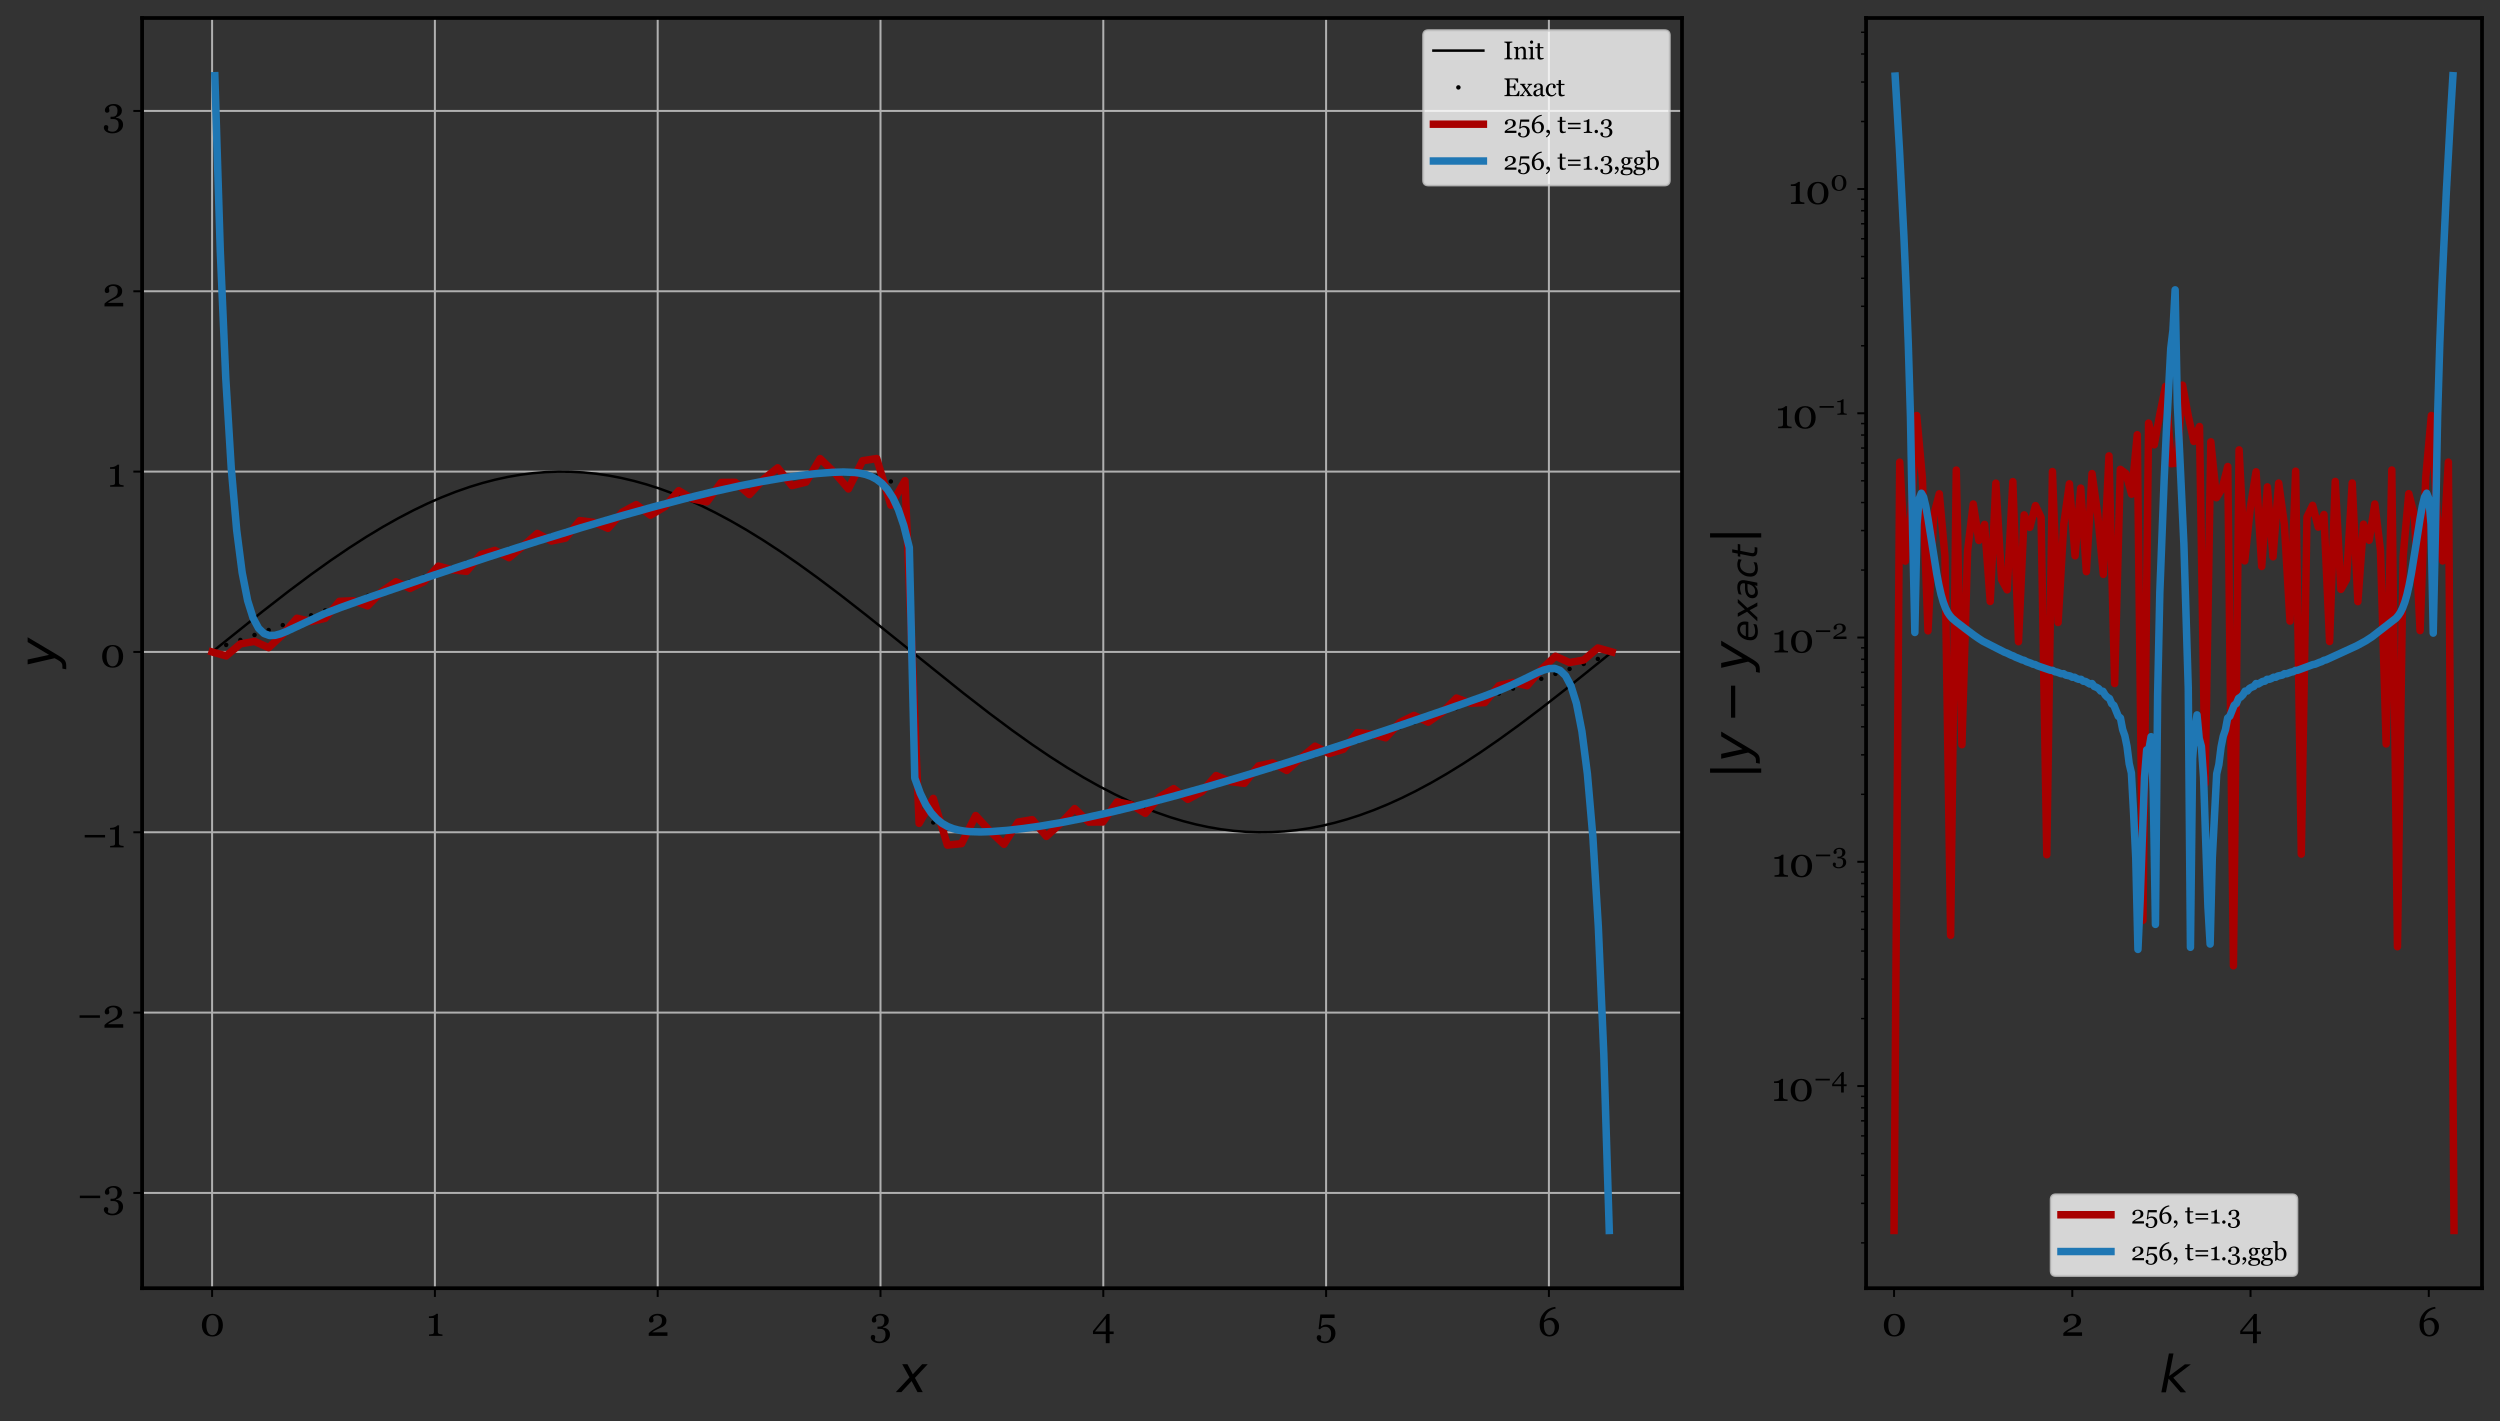 <?xml version="1.0" encoding="utf-8" standalone="no"?>
<!DOCTYPE svg PUBLIC "-//W3C//DTD SVG 1.1//EN"
  "http://www.w3.org/Graphics/SVG/1.1/DTD/svg11.dtd">
<svg xmlns:xlink="http://www.w3.org/1999/xlink" width="1000.784pt" height="568.901pt" viewBox="0 0 1000.784 568.901" xmlns="http://www.w3.org/2000/svg" version="1.1">
 <rect x="0" y="0" width="1000.784" height="568.901" fill="#333333" stroke="none"/>
 <defs>
  <style type="text/css">*{stroke-linejoin: round; stroke-linecap: butt}</style>
 </defs>
 <g id="figure_1">
  <g id="patch_1">
   <path d="M 0 568.901 
L 1000.784 568.901 
L 1000.784 0 
L 0 0 
L 0 568.901 
z
" style="fill: none"/>
  </g>
  <g id="axes_1">
   <g id="patch_2">
    <path d="M 56.884 515.68 
L 673.323 515.68 
L 673.323 7.2 
L 56.884 7.2 
L 56.884 515.68 
z
" style="fill: none"/>
   </g>
   <g id="matplotlib.axis_1">
    <g id="xtick_1">
     <g id="line2d_1">
      <path d="M 84.904 515.68 
L 84.904 7.2 
" clip-path="url(#pb9330fca88)" style="fill: none; stroke: #b0b0b0; stroke-width: 0.8; stroke-linecap: square"/>
     </g>
     <g id="line2d_2">
      <defs>
       <path id="m9e53581d06" d="M 0 0 
L 0 3.5 
" style="stroke: #000000; stroke-width: 0.8"/>
      </defs>
      <g>
       <use xlink:href="#m9e53581d06" x="84.904" y="515.68" style="stroke: #000000; stroke-width: 0.8"/>
      </g>
     </g>
     <g id="text_1">
      <!-- 0 -->
      <g transform="translate(79.994 534.775) scale(0.16 -0.16)">
       <defs>
        <path id="Georgia-30" d="M 3209 2919 
Q 3409 2678 3507 2354 
Q 3606 2031 3606 1678 
Q 3606 1253 3484 917 
Q 3363 581 3150 359 
Q 2931 131 2631 15 
Q 2331 -100 1963 -100 
Q 1559 -100 1243 34 
Q 928 169 731 403 
Q 525 647 423 973 
Q 322 1300 322 1678 
Q 322 2050 420 2362 
Q 519 2675 728 2928 
Q 928 3172 1243 3312 
Q 1559 3453 1966 3453 
Q 2394 3453 2700 3309 
Q 3006 3166 3209 2919 
z
M 2916 1678 
Q 2916 2422 2661 2831 
Q 2406 3241 1969 3241 
Q 1525 3241 1269 2831 
Q 1013 2422 1013 1678 
Q 1013 972 1258 542 
Q 1503 113 1963 113 
Q 2422 113 2669 542 
Q 2916 972 2916 1678 
z
" transform="scale(0.016)"/>
       </defs>
       <use xlink:href="#Georgia-30"/>
      </g>
     </g>
    </g>
    <g id="xtick_2">
     <g id="line2d_3">
      <path d="M 174.094 515.68 
L 174.094 7.2 
" clip-path="url(#pb9330fca88)" style="fill: none; stroke: #b0b0b0; stroke-width: 0.8; stroke-linecap: square"/>
     </g>
     <g id="line2d_4">
      <g>
       <use xlink:href="#m9e53581d06" x="174.094" y="515.68" style="stroke: #000000; stroke-width: 0.8"/>
      </g>
     </g>
     <g id="text_2">
      <!-- 1 -->
      <g transform="translate(170.656 534.775) scale(0.16 -0.16)">
       <defs>
        <path id="Georgia-31" d="M 2528 0 
L 422 0 
L 422 222 
Q 516 228 714 248 
Q 913 269 988 291 
Q 1084 322 1136 392 
Q 1188 463 1188 603 
L 1188 2797 
L 409 2797 
L 409 3059 
L 581 3059 
Q 919 3059 1186 3184 
Q 1453 3309 1569 3453 
L 1828 3453 
Q 1819 3250 1809 2978 
Q 1800 2706 1800 2491 
L 1800 638 
Q 1800 528 1848 442 
Q 1897 356 1988 316 
Q 2069 281 2253 253 
Q 2438 225 2528 222 
L 2528 0 
z
" transform="scale(0.016)"/>
       </defs>
       <use xlink:href="#Georgia-31"/>
      </g>
     </g>
    </g>
    <g id="xtick_3">
     <g id="line2d_5">
      <path d="M 263.284 515.68 
L 263.284 7.2 
" clip-path="url(#pb9330fca88)" style="fill: none; stroke: #b0b0b0; stroke-width: 0.8; stroke-linecap: square"/>
     </g>
     <g id="line2d_6">
      <g>
       <use xlink:href="#m9e53581d06" x="263.284" y="515.68" style="stroke: #000000; stroke-width: 0.8"/>
      </g>
     </g>
     <g id="text_3">
      <!-- 2 -->
      <g transform="translate(258.816 534.775) scale(0.16 -0.16)">
       <defs>
        <path id="Georgia-32" d="M 3272 0 
L 344 0 
L 344 425 
Q 428 522 578 642 
Q 728 763 934 903 
Q 1059 988 1234 1088 
Q 1409 1188 1631 1306 
Q 1878 1438 2011 1538 
Q 2144 1638 2253 1784 
Q 2325 1881 2369 2026 
Q 2413 2172 2413 2441 
Q 2413 2831 2203 3014 
Q 1994 3197 1666 3197 
Q 1463 3197 1281 3117 
Q 1100 3038 1009 2897 
Q 1031 2797 1064 2659 
Q 1097 2522 1097 2391 
Q 1097 2272 998 2180 
Q 900 2088 706 2088 
Q 550 2088 465 2195 
Q 381 2303 381 2484 
Q 381 2653 475 2823 
Q 569 2994 744 3138 
Q 916 3278 1169 3365 
Q 1422 3453 1716 3453 
Q 2356 3453 2732 3167 
Q 3109 2881 3109 2403 
Q 3109 2175 3042 1987 
Q 2975 1800 2825 1656 
Q 2659 1497 2437 1383 
Q 2216 1269 1759 1066 
Q 1488 944 1253 811 
Q 1019 678 869 553 
L 3272 553 
L 3272 0 
z
" transform="scale(0.016)"/>
       </defs>
       <use xlink:href="#Georgia-32"/>
      </g>
     </g>
    </g>
    <g id="xtick_4">
     <g id="line2d_7">
      <path d="M 352.475 515.68 
L 352.475 7.2 
" clip-path="url(#pb9330fca88)" style="fill: none; stroke: #b0b0b0; stroke-width: 0.8; stroke-linecap: square"/>
     </g>
     <g id="line2d_8">
      <g>
       <use xlink:href="#m9e53581d06" x="352.475" y="515.68" style="stroke: #000000; stroke-width: 0.8"/>
      </g>
     </g>
     <g id="text_4">
      <!-- 3 -->
      <g transform="translate(348.061 534.775) scale(0.16 -0.16)">
       <defs>
        <path id="Georgia-33" d="M 1522 -1141 
Q 1228 -1141 984 -1067 
Q 741 -994 566 -869 
Q 391 -744 295 -581 
Q 200 -419 200 -247 
Q 200 -94 275 29 
Q 350 153 516 153 
Q 703 153 801 61 
Q 900 -31 900 -150 
Q 900 -250 867 -403 
Q 834 -556 816 -622 
Q 838 -650 895 -697 
Q 953 -744 1038 -781 
Q 1138 -828 1247 -856 
Q 1356 -884 1556 -884 
Q 1744 -884 1917 -821 
Q 2091 -759 2222 -622 
Q 2359 -478 2436 -286 
Q 2513 -94 2513 219 
Q 2513 388 2477 553 
Q 2441 719 2344 841 
Q 2247 963 2080 1030 
Q 1913 1097 1656 1097 
L 1247 1097 
L 1247 1456 
L 1519 1456 
Q 1950 1456 2140 1693 
Q 2331 1931 2331 2409 
Q 2331 2800 2147 2998 
Q 1963 3197 1625 3197 
Q 1463 3197 1358 3158 
Q 1253 3119 1188 3081 
Q 1109 3038 1059 2984 
Q 1009 2931 984 2906 
Q 1006 2806 1037 2661 
Q 1069 2516 1069 2384 
Q 1069 2269 970 2176 
Q 872 2084 681 2084 
Q 516 2084 439 2203 
Q 363 2322 363 2478 
Q 363 2641 453 2809 
Q 544 2978 722 3125 
Q 900 3272 1156 3362 
Q 1413 3453 1747 3453 
Q 2131 3453 2382 3339 
Q 2634 3225 2778 3063 
Q 2919 2903 2972 2728 
Q 3025 2553 3025 2428 
Q 3025 2272 2981 2114 
Q 2938 1956 2838 1822 
Q 2728 1675 2548 1554 
Q 2369 1434 2097 1359 
L 2097 1309 
Q 2272 1294 2470 1231 
Q 2669 1169 2828 1047 
Q 2994 919 3100 717 
Q 3206 516 3206 206 
Q 3206 -394 2725 -767 
Q 2244 -1141 1522 -1141 
z
" transform="scale(0.016)"/>
       </defs>
       <use xlink:href="#Georgia-33"/>
      </g>
     </g>
    </g>
    <g id="xtick_5">
     <g id="line2d_9">
      <path d="M 441.665 515.68 
L 441.665 7.2 
" clip-path="url(#pb9330fca88)" style="fill: none; stroke: #b0b0b0; stroke-width: 0.8; stroke-linecap: square"/>
     </g>
     <g id="line2d_10">
      <g>
       <use xlink:href="#m9e53581d06" x="441.665" y="515.68" style="stroke: #000000; stroke-width: 0.8"/>
      </g>
     </g>
     <g id="text_5">
      <!-- 4 -->
      <g transform="translate(437.145 534.775) scale(0.16 -0.16)">
       <defs>
        <path id="Georgia-34" d="M 3388 281 
L 2753 281 
L 2753 -1141 
L 2153 -1141 
L 2153 281 
L 153 281 
L 153 763 
L 2344 3434 
L 2753 3434 
L 2753 691 
L 3388 691 
L 3388 281 
z
M 2153 691 
L 2153 2738 
L 466 691 
L 2153 691 
z
" transform="scale(0.016)"/>
       </defs>
       <use xlink:href="#Georgia-34"/>
      </g>
     </g>
    </g>
    <g id="xtick_6">
     <g id="line2d_11">
      <path d="M 530.855 515.68 
L 530.855 7.2 
" clip-path="url(#pb9330fca88)" style="fill: none; stroke: #b0b0b0; stroke-width: 0.8; stroke-linecap: square"/>
     </g>
     <g id="line2d_12">
      <g>
       <use xlink:href="#m9e53581d06" x="530.855" y="515.68" style="stroke: #000000; stroke-width: 0.8"/>
      </g>
     </g>
     <g id="text_6">
      <!-- 5 -->
      <g transform="translate(526.629 534.775) scale(0.16 -0.16)">
       <defs>
        <path id="Georgia-35" d="M 2634 1466 
Q 2841 1303 2977 1047 
Q 3113 791 3113 406 
Q 3113 -266 2653 -703 
Q 2194 -1141 1488 -1141 
Q 941 -1141 562 -881 
Q 184 -622 184 -278 
Q 184 -119 262 0 
Q 341 119 503 119 
Q 691 119 789 20 
Q 888 -78 888 -194 
Q 888 -294 853 -444 
Q 819 -594 800 -666 
Q 825 -688 881 -725 
Q 938 -763 1016 -797 
Q 1097 -831 1214 -857 
Q 1331 -884 1488 -884 
Q 1688 -884 1866 -803 
Q 2044 -722 2166 -563 
Q 2300 -388 2367 -164 
Q 2434 59 2434 403 
Q 2434 844 2189 1133 
Q 1944 1422 1544 1422 
Q 1294 1422 1076 1328 
Q 859 1234 688 1016 
L 478 1097 
L 744 3353 
L 2981 3353 
L 2981 2797 
L 997 2797 
L 834 1472 
Q 975 1572 1204 1670 
Q 1434 1769 1709 1769 
Q 1938 1769 2183 1698 
Q 2428 1628 2634 1466 
z
" transform="scale(0.016)"/>
       </defs>
       <use xlink:href="#Georgia-35"/>
      </g>
     </g>
    </g>
    <g id="xtick_7">
     <g id="line2d_13">
      <path d="M 620.045 515.68 
L 620.045 7.2 
" clip-path="url(#pb9330fca88)" style="fill: none; stroke: #b0b0b0; stroke-width: 0.8; stroke-linecap: square"/>
     </g>
     <g id="line2d_14">
      <g>
       <use xlink:href="#m9e53581d06" x="620.045" y="515.68" style="stroke: #000000; stroke-width: 0.8"/>
      </g>
     </g>
     <g id="text_7">
      <!-- 6 -->
      <g transform="translate(615.518 534.775) scale(0.16 -0.16)">
       <defs>
        <path id="Georgia-36" d="M 3359 1441 
Q 3359 1116 3242 831 
Q 3125 547 2928 347 
Q 2700 119 2423 9 
Q 2147 -100 1847 -100 
Q 1500 -100 1219 28 
Q 938 156 741 391 
Q 541 628 431 972 
Q 322 1316 322 1744 
Q 322 2859 986 3625 
Q 1650 4391 2766 4544 
L 2822 4263 
L 2541 4213 
Q 1863 3994 1492 3531 
Q 1122 3069 1013 2409 
Q 1281 2644 1543 2741 
Q 1806 2838 2097 2838 
Q 2619 2838 2989 2438 
Q 3359 2038 3359 1441 
z
M 2681 1356 
Q 2681 1863 2448 2169 
Q 2216 2475 1825 2475 
Q 1591 2475 1389 2387 
Q 1188 2300 1000 2094 
Q 997 2056 990 1920 
Q 984 1784 984 1706 
Q 984 975 1223 561 
Q 1463 147 1853 147 
Q 2225 147 2453 470 
Q 2681 794 2681 1356 
z
" transform="scale(0.016)"/>
       </defs>
       <use xlink:href="#Georgia-36"/>
      </g>
     </g>
    </g>
    <g id="text_8">
     <!-- $x$ -->
     <g transform="translate(359.103 557.364) scale(0.2 -0.2)">
      <defs>
       <path id="DejaVuSans-Oblique-78" d="M 3841 3500 
L 2234 1784 
L 3219 0 
L 2559 0 
L 1819 1388 
L 531 0 
L -166 0 
L 1556 1844 
L 641 3500 
L 1300 3500 
L 1972 2234 
L 3144 3500 
L 3841 3500 
z
" transform="scale(0.016)"/>
      </defs>
      <use xlink:href="#DejaVuSans-Oblique-78" transform="translate(0 0.312)"/>
     </g>
    </g>
   </g>
   <g id="matplotlib.axis_2">
    <g id="ytick_1">
     <g id="line2d_15">
      <path d="M 56.884 477.557 
L 673.323 477.557 
" clip-path="url(#pb9330fca88)" style="fill: none; stroke: #b0b0b0; stroke-width: 0.8; stroke-linecap: square"/>
     </g>
     <g id="line2d_16">
      <defs>
       <path id="m4c5cd913aa" d="M 0 0 
L -3.5 0 
" style="stroke: #000000; stroke-width: 0.8"/>
      </defs>
      <g>
       <use xlink:href="#m4c5cd913aa" x="56.884" y="477.557" style="stroke: #000000; stroke-width: 0.8"/>
      </g>
     </g>
     <g id="text_9">
      <!-- −3 -->
      <g transform="translate(30.766 483.605) scale(0.16 -0.16)">
       <defs>
        <path id="Georgia-2212" d="M 3650 1553 
L 466 1553 
L 466 1944 
L 3650 1944 
L 3650 1553 
z
" transform="scale(0.016)"/>
       </defs>
       <use xlink:href="#Georgia-2212"/>
       <use xlink:href="#Georgia-33" x="64.307"/>
      </g>
     </g>
    </g>
    <g id="ytick_2">
     <g id="line2d_17">
      <path d="M 56.884 405.367 
L 673.323 405.367 
" clip-path="url(#pb9330fca88)" style="fill: none; stroke: #b0b0b0; stroke-width: 0.8; stroke-linecap: square"/>
     </g>
     <g id="line2d_18">
      <g>
       <use xlink:href="#m4c5cd913aa" x="56.884" y="405.367" style="stroke: #000000; stroke-width: 0.8"/>
      </g>
     </g>
     <g id="text_10">
      <!-- −2 -->
      <g transform="translate(30.656 411.415) scale(0.16 -0.16)">
       <use xlink:href="#Georgia-2212"/>
       <use xlink:href="#Georgia-32" x="64.307"/>
      </g>
     </g>
    </g>
    <g id="ytick_3">
     <g id="line2d_19">
      <path d="M 56.884 333.178 
L 673.323 333.178 
" clip-path="url(#pb9330fca88)" style="fill: none; stroke: #b0b0b0; stroke-width: 0.8; stroke-linecap: square"/>
     </g>
     <g id="line2d_20">
      <g>
       <use xlink:href="#m4c5cd913aa" x="56.884" y="333.178" style="stroke: #000000; stroke-width: 0.8"/>
      </g>
     </g>
     <g id="text_11">
      <!-- −1 -->
      <g transform="translate(32.719 339.225) scale(0.16 -0.16)">
       <use xlink:href="#Georgia-2212"/>
       <use xlink:href="#Georgia-31" x="64.307"/>
      </g>
     </g>
    </g>
    <g id="ytick_4">
     <g id="line2d_21">
      <path d="M 56.884 260.988 
L 673.323 260.988 
" clip-path="url(#pb9330fca88)" style="fill: none; stroke: #b0b0b0; stroke-width: 0.8; stroke-linecap: square"/>
     </g>
     <g id="line2d_22">
      <g>
       <use xlink:href="#m4c5cd913aa" x="56.884" y="260.988" style="stroke: #000000; stroke-width: 0.8"/>
      </g>
     </g>
     <g id="text_12">
      <!-- 0 -->
      <g transform="translate(40.064 267.035) scale(0.16 -0.16)">
       <use xlink:href="#Georgia-30"/>
      </g>
     </g>
    </g>
    <g id="ytick_5">
     <g id="line2d_23">
      <path d="M 56.884 188.798 
L 673.323 188.798 
" clip-path="url(#pb9330fca88)" style="fill: none; stroke: #b0b0b0; stroke-width: 0.8; stroke-linecap: square"/>
     </g>
     <g id="line2d_24">
      <g>
       <use xlink:href="#m4c5cd913aa" x="56.884" y="188.798" style="stroke: #000000; stroke-width: 0.8"/>
      </g>
     </g>
     <g id="text_13">
      <!-- 1 -->
      <g transform="translate(43.009 194.846) scale(0.16 -0.16)">
       <use xlink:href="#Georgia-31"/>
      </g>
     </g>
    </g>
    <g id="ytick_6">
     <g id="line2d_25">
      <path d="M 56.884 116.609 
L 673.323 116.609 
" clip-path="url(#pb9330fca88)" style="fill: none; stroke: #b0b0b0; stroke-width: 0.8; stroke-linecap: square"/>
     </g>
     <g id="line2d_26">
      <g>
       <use xlink:href="#m4c5cd913aa" x="56.884" y="116.609" style="stroke: #000000; stroke-width: 0.8"/>
      </g>
     </g>
     <g id="text_14">
      <!-- 2 -->
      <g transform="translate(40.946 122.656) scale(0.16 -0.16)">
       <use xlink:href="#Georgia-32"/>
      </g>
     </g>
    </g>
    <g id="ytick_7">
     <g id="line2d_27">
      <path d="M 56.884 44.419 
L 673.323 44.419 
" clip-path="url(#pb9330fca88)" style="fill: none; stroke: #b0b0b0; stroke-width: 0.8; stroke-linecap: square"/>
     </g>
     <g id="line2d_28">
      <g>
       <use xlink:href="#m4c5cd913aa" x="56.884" y="44.419" style="stroke: #000000; stroke-width: 0.8"/>
      </g>
     </g>
     <g id="text_15">
      <!-- 3 -->
      <g transform="translate(41.056 50.466) scale(0.16 -0.16)">
       <use xlink:href="#Georgia-33"/>
      </g>
     </g>
    </g>
    <g id="text_16">
     <!-- $y$ -->
     <g transform="translate(22.319 267.44) rotate(-90) scale(0.2 -0.2)">
      <defs>
       <path id="DejaVuSans-Oblique-79" d="M 1588 -325 
Q 1188 -997 936 -1164 
Q 684 -1331 294 -1331 
L -159 -1331 
L -63 -850 
L 269 -850 
Q 509 -850 678 -719 
Q 847 -588 1056 -206 
L 1234 128 
L 459 3500 
L 1069 3500 
L 1650 819 
L 3256 3500 
L 3859 3500 
L 1588 -325 
z
" transform="scale(0.016)"/>
      </defs>
      <use xlink:href="#DejaVuSans-Oblique-79" transform="translate(0 0.312)"/>
     </g>
    </g>
   </g>
   <g id="line2d_29">
    <path d="M 84.904 260.988 
L 105.098 244.782 
L 115.757 236.511 
L 124.732 229.812 
L 132.585 224.207 
L 139.878 219.257 
L 146.609 214.934 
L 153.341 210.873 
L 159.511 207.401 
L 165.682 204.186 
L 171.292 201.498 
L 176.901 199.045 
L 182.511 196.837 
L 188.12 194.883 
L 193.169 193.348 
L 198.218 192.029 
L 203.266 190.932 
L 208.315 190.058 
L 213.364 189.412 
L 218.412 188.995 
L 223.461 188.809 
L 228.509 188.854 
L 233.558 189.13 
L 238.607 189.636 
L 243.655 190.371 
L 248.704 191.332 
L 253.753 192.516 
L 258.801 193.92 
L 263.85 195.538 
L 269.46 197.582 
L 275.069 199.876 
L 280.679 202.412 
L 286.288 205.18 
L 292.459 208.479 
L 298.629 212.029 
L 305.361 216.169 
L 312.093 220.564 
L 319.385 225.583 
L 327.238 231.253 
L 336.214 238.012 
L 346.872 246.334 
L 361.457 258.038 
L 385.578 277.415 
L 396.237 285.678 
L 405.212 292.368 
L 413.065 297.964 
L 420.358 302.904 
L 427.089 307.216 
L 433.821 311.266 
L 439.991 314.726 
L 446.162 317.93 
L 451.772 320.607 
L 457.381 323.047 
L 462.991 325.242 
L 468.6 327.183 
L 473.649 328.707 
L 478.698 330.013 
L 483.746 331.099 
L 488.795 331.96 
L 493.844 332.593 
L 498.892 332.997 
L 503.941 333.17 
L 508.989 333.113 
L 514.038 332.824 
L 519.087 332.305 
L 524.135 331.557 
L 529.184 330.584 
L 534.233 329.388 
L 539.281 327.972 
L 544.33 326.342 
L 549.94 324.285 
L 555.549 321.979 
L 561.159 319.431 
L 566.768 316.652 
L 572.939 313.341 
L 579.109 309.78 
L 585.841 305.629 
L 592.573 301.224 
L 599.865 296.195 
L 607.718 290.516 
L 616.694 283.749 
L 627.352 275.419 
L 641.937 263.712 
L 645.303 260.988 
L 645.303 260.988 
" clip-path="url(#pb9330fca88)" style="fill: none; stroke: #000000; stroke-linecap: square"/>
   </g>
   <g id="line2d_30">
    <defs>
     <path id="m28605367be" d="M 0 0.4 
C 0.106 0.4 0.208 0.358 0.283 0.283 
C 0.358 0.208 0.4 0.106 0.4 0 
C 0.4 -0.106 0.358 -0.208 0.283 -0.283 
C 0.208 -0.358 0.106 -0.4 0 -0.4 
C -0.106 -0.4 -0.208 -0.358 -0.283 -0.283 
C -0.358 -0.208 -0.4 -0.106 -0.4 0 
C -0.4 0.106 -0.358 0.208 -0.283 0.283 
C -0.208 0.358 -0.106 0.4 0 0.4 
z
" style="stroke: #000000"/>
    </defs>
    <g clip-path="url(#pb9330fca88)">
     <use xlink:href="#m28605367be" x="84.904" y="260.988" style="stroke: #000000"/>
     <use xlink:href="#m28605367be" x="90.564" y="258.2" style="stroke: #000000"/>
     <use xlink:href="#m28605367be" x="96.225" y="256.181" style="stroke: #000000"/>
     <use xlink:href="#m28605367be" x="101.885" y="254.192" style="stroke: #000000"/>
     <use xlink:href="#m28605367be" x="107.546" y="252.212" style="stroke: #000000"/>
     <use xlink:href="#m28605367be" x="113.207" y="250.237" style="stroke: #000000"/>
     <use xlink:href="#m28605367be" x="118.867" y="248.267" style="stroke: #000000"/>
     <use xlink:href="#m28605367be" x="124.528" y="246.302" style="stroke: #000000"/>
     <use xlink:href="#m28605367be" x="130.188" y="244.342" style="stroke: #000000"/>
     <use xlink:href="#m28605367be" x="135.849" y="242.388" style="stroke: #000000"/>
     <use xlink:href="#m28605367be" x="141.51" y="240.44" style="stroke: #000000"/>
     <use xlink:href="#m28605367be" x="147.17" y="238.5" style="stroke: #000000"/>
     <use xlink:href="#m28605367be" x="152.831" y="236.569" style="stroke: #000000"/>
     <use xlink:href="#m28605367be" x="158.491" y="234.646" style="stroke: #000000"/>
     <use xlink:href="#m28605367be" x="164.152" y="232.732" style="stroke: #000000"/>
     <use xlink:href="#m28605367be" x="169.813" y="230.829" style="stroke: #000000"/>
     <use xlink:href="#m28605367be" x="175.473" y="228.937" style="stroke: #000000"/>
     <use xlink:href="#m28605367be" x="181.134" y="227.057" style="stroke: #000000"/>
     <use xlink:href="#m28605367be" x="186.794" y="225.191" style="stroke: #000000"/>
     <use xlink:href="#m28605367be" x="192.455" y="223.338" style="stroke: #000000"/>
     <use xlink:href="#m28605367be" x="198.116" y="221.501" style="stroke: #000000"/>
     <use xlink:href="#m28605367be" x="203.776" y="219.681" style="stroke: #000000"/>
     <use xlink:href="#m28605367be" x="209.437" y="217.878" style="stroke: #000000"/>
     <use xlink:href="#m28605367be" x="215.097" y="216.095" style="stroke: #000000"/>
     <use xlink:href="#m28605367be" x="220.758" y="214.333" style="stroke: #000000"/>
     <use xlink:href="#m28605367be" x="226.419" y="212.593" style="stroke: #000000"/>
     <use xlink:href="#m28605367be" x="232.079" y="210.877" style="stroke: #000000"/>
     <use xlink:href="#m28605367be" x="237.74" y="209.189" style="stroke: #000000"/>
     <use xlink:href="#m28605367be" x="243.4" y="207.529" style="stroke: #000000"/>
     <use xlink:href="#m28605367be" x="249.061" y="205.901" style="stroke: #000000"/>
     <use xlink:href="#m28605367be" x="254.722" y="204.307" style="stroke: #000000"/>
     <use xlink:href="#m28605367be" x="260.382" y="202.751" style="stroke: #000000"/>
     <use xlink:href="#m28605367be" x="266.043" y="201.237" style="stroke: #000000"/>
     <use xlink:href="#m28605367be" x="271.703" y="199.769" style="stroke: #000000"/>
     <use xlink:href="#m28605367be" x="277.364" y="198.351" style="stroke: #000000"/>
     <use xlink:href="#m28605367be" x="283.025" y="196.99" style="stroke: #000000"/>
     <use xlink:href="#m28605367be" x="288.685" y="195.693" style="stroke: #000000"/>
     <use xlink:href="#m28605367be" x="294.346" y="194.467" style="stroke: #000000"/>
     <use xlink:href="#m28605367be" x="300.006" y="193.323" style="stroke: #000000"/>
     <use xlink:href="#m28605367be" x="305.667" y="192.273" style="stroke: #000000"/>
     <use xlink:href="#m28605367be" x="311.328" y="191.331" style="stroke: #000000"/>
     <use xlink:href="#m28605367be" x="316.988" y="190.517" style="stroke: #000000"/>
     <use xlink:href="#m28605367be" x="322.649" y="189.856" style="stroke: #000000"/>
     <use xlink:href="#m28605367be" x="328.309" y="189.381" style="stroke: #000000"/>
     <use xlink:href="#m28605367be" x="333.97" y="189.137" style="stroke: #000000"/>
     <use xlink:href="#m28605367be" x="339.631" y="189.195" style="stroke: #000000"/>
     <use xlink:href="#m28605367be" x="345.291" y="189.659" style="stroke: #000000"/>
     <use xlink:href="#m28605367be" x="350.952" y="190.714" style="stroke: #000000"/>
     <use xlink:href="#m28605367be" x="356.612" y="192.733" style="stroke: #000000"/>
     <use xlink:href="#m28605367be" x="362.273" y="196.708" style="stroke: #000000"/>
     <use xlink:href="#m28605367be" x="367.934" y="325.268" style="stroke: #000000"/>
     <use xlink:href="#m28605367be" x="373.594" y="329.243" style="stroke: #000000"/>
     <use xlink:href="#m28605367be" x="379.255" y="331.262" style="stroke: #000000"/>
     <use xlink:href="#m28605367be" x="384.915" y="332.317" style="stroke: #000000"/>
     <use xlink:href="#m28605367be" x="390.576" y="332.781" style="stroke: #000000"/>
     <use xlink:href="#m28605367be" x="396.237" y="332.839" style="stroke: #000000"/>
     <use xlink:href="#m28605367be" x="401.897" y="332.595" style="stroke: #000000"/>
     <use xlink:href="#m28605367be" x="407.558" y="332.12" style="stroke: #000000"/>
     <use xlink:href="#m28605367be" x="413.218" y="331.459" style="stroke: #000000"/>
     <use xlink:href="#m28605367be" x="418.879" y="330.645" style="stroke: #000000"/>
     <use xlink:href="#m28605367be" x="424.54" y="329.703" style="stroke: #000000"/>
     <use xlink:href="#m28605367be" x="430.2" y="328.653" style="stroke: #000000"/>
     <use xlink:href="#m28605367be" x="435.861" y="327.509" style="stroke: #000000"/>
     <use xlink:href="#m28605367be" x="441.521" y="326.283" style="stroke: #000000"/>
     <use xlink:href="#m28605367be" x="447.182" y="324.986" style="stroke: #000000"/>
     <use xlink:href="#m28605367be" x="452.842" y="323.625" style="stroke: #000000"/>
     <use xlink:href="#m28605367be" x="458.503" y="322.207" style="stroke: #000000"/>
     <use xlink:href="#m28605367be" x="464.164" y="320.739" style="stroke: #000000"/>
     <use xlink:href="#m28605367be" x="469.824" y="319.225" style="stroke: #000000"/>
     <use xlink:href="#m28605367be" x="475.485" y="317.669" style="stroke: #000000"/>
     <use xlink:href="#m28605367be" x="481.145" y="316.075" style="stroke: #000000"/>
     <use xlink:href="#m28605367be" x="486.806" y="314.447" style="stroke: #000000"/>
     <use xlink:href="#m28605367be" x="492.467" y="312.787" style="stroke: #000000"/>
     <use xlink:href="#m28605367be" x="498.127" y="311.098" style="stroke: #000000"/>
     <use xlink:href="#m28605367be" x="503.788" y="309.383" style="stroke: #000000"/>
     <use xlink:href="#m28605367be" x="509.448" y="307.643" style="stroke: #000000"/>
     <use xlink:href="#m28605367be" x="515.109" y="305.881" style="stroke: #000000"/>
     <use xlink:href="#m28605367be" x="520.77" y="304.098" style="stroke: #000000"/>
     <use xlink:href="#m28605367be" x="526.43" y="302.295" style="stroke: #000000"/>
     <use xlink:href="#m28605367be" x="532.091" y="300.475" style="stroke: #000000"/>
     <use xlink:href="#m28605367be" x="537.751" y="298.638" style="stroke: #000000"/>
     <use xlink:href="#m28605367be" x="543.412" y="296.785" style="stroke: #000000"/>
     <use xlink:href="#m28605367be" x="549.073" y="294.919" style="stroke: #000000"/>
     <use xlink:href="#m28605367be" x="554.733" y="293.039" style="stroke: #000000"/>
     <use xlink:href="#m28605367be" x="560.394" y="291.147" style="stroke: #000000"/>
     <use xlink:href="#m28605367be" x="566.054" y="289.244" style="stroke: #000000"/>
     <use xlink:href="#m28605367be" x="571.715" y="287.33" style="stroke: #000000"/>
     <use xlink:href="#m28605367be" x="577.376" y="285.407" style="stroke: #000000"/>
     <use xlink:href="#m28605367be" x="583.036" y="283.476" style="stroke: #000000"/>
     <use xlink:href="#m28605367be" x="588.697" y="281.536" style="stroke: #000000"/>
     <use xlink:href="#m28605367be" x="594.357" y="279.588" style="stroke: #000000"/>
     <use xlink:href="#m28605367be" x="600.018" y="277.634" style="stroke: #000000"/>
     <use xlink:href="#m28605367be" x="605.679" y="275.674" style="stroke: #000000"/>
     <use xlink:href="#m28605367be" x="611.339" y="273.709" style="stroke: #000000"/>
     <use xlink:href="#m28605367be" x="617" y="271.739" style="stroke: #000000"/>
     <use xlink:href="#m28605367be" x="622.66" y="269.764" style="stroke: #000000"/>
     <use xlink:href="#m28605367be" x="628.321" y="267.784" style="stroke: #000000"/>
     <use xlink:href="#m28605367be" x="633.982" y="265.795" style="stroke: #000000"/>
     <use xlink:href="#m28605367be" x="639.642" y="263.776" style="stroke: #000000"/>
     <use xlink:href="#m28605367be" x="645.303" y="260.988" style="stroke: #000000"/>
    </g>
   </g>
   <g id="line2d_31">
    <path d="M 84.904 260.99 
L 90.564 262.573 
L 96.225 257.763 
L 101.885 256.755 
L 107.546 259.271 
L 113.207 253.967 
L 118.867 247.494 
L 124.528 248.832 
L 130.188 247.5 
L 135.849 240.729 
L 141.51 240.474 
L 147.17 242.53 
L 152.831 236.809 
L 158.491 232.884 
L 164.152 235.576 
L 169.813 232.785 
L 175.473 226.629 
L 181.134 228.103 
L 186.794 228.714 
L 192.455 222.028 
L 198.116 220.323 
L 203.776 223.26 
L 209.437 218.57 
L 215.097 213.551 
L 220.758 216.57 
L 226.419 215.391 
L 232.079 208.401 
L 237.74 209.111 
L 243.4 211.5 
L 249.061 205.058 
L 254.722 202.001 
L 260.382 206.251 
L 266.043 202.908 
L 271.703 196.42 
L 277.364 199.771 
L 283.025 200.878 
L 288.685 193.136 
L 294.346 193.086 
L 300.006 197.985 
L 305.667 191.823 
L 311.328 187.271 
L 316.988 194.404 
L 322.649 193.002 
L 328.309 183.587 
L 333.97 189.098 
L 339.631 195.726 
L 345.291 184.436 
L 350.952 183.556 
L 356.612 202.245 
L 362.273 192.408 
L 367.934 329.599 
L 373.594 319.606 
L 379.255 338.318 
L 384.915 337.723 
L 390.576 326.479 
L 396.237 332.677 
L 401.897 337.981 
L 407.558 329.086 
L 413.218 328.123 
L 418.879 334.826 
L 424.54 329.678 
L 430.2 323.694 
L 435.861 329.095 
L 441.521 329.043 
L 447.182 321.026 
L 452.842 322.127 
L 458.503 325.6 
L 464.164 319.085 
L 469.824 315.698 
L 475.485 319.983 
L 481.145 316.93 
L 486.806 310.462 
L 492.467 312.865 
L 498.127 313.587 
L 503.788 306.577 
L 509.448 305.401 
L 515.109 308.435 
L 520.77 303.405 
L 526.43 298.709 
L 532.091 301.659 
L 537.751 299.951 
L 543.412 293.255 
L 549.073 293.875 
L 554.733 295.351 
L 560.394 289.187 
L 566.054 286.399 
L 571.715 289.096 
L 577.376 285.165 
L 583.036 279.443 
L 588.697 281.505 
L 594.357 281.248 
L 600.018 274.472 
L 605.679 273.146 
L 611.339 274.484 
L 617 268.006 
L 622.66 262.705 
L 628.321 265.224 
L 633.982 264.21 
L 639.642 259.402 
L 645.303 260.99 
" clip-path="url(#pb9330fca88)" style="fill: none; stroke: #a80000; stroke-width: 3; stroke-linecap: square"/>
   </g>
   <g id="line2d_32">
    <path d="M 85.998 30.313 
L 88.187 100.657 
L 90.376 151.352 
L 92.565 187.302 
L 94.754 212.303 
L 96.944 229.268 
L 99.133 240.416 
L 101.322 247.415 
L 103.511 251.511 
L 105.7 253.619 
L 107.889 254.402 
L 110.078 254.333 
L 112.267 253.742 
L 114.456 252.856 
L 129.779 245.722 
L 136.347 243.195 
L 147.292 239.307 
L 173.561 230.273 
L 195.451 222.987 
L 215.153 216.649 
L 232.665 211.236 
L 247.989 206.716 
L 261.123 203.04 
L 274.257 199.59 
L 285.203 196.928 
L 296.148 194.504 
L 304.904 192.774 
L 313.66 191.277 
L 320.228 190.337 
L 326.795 189.583 
L 333.362 189.073 
L 337.74 188.948 
L 342.118 189.138 
L 344.307 189.429 
L 346.496 189.921 
L 348.685 190.691 
L 350.874 191.846 
L 353.063 193.528 
L 355.252 195.932 
L 357.442 199.312 
L 359.631 204.002 
L 361.82 210.437 
L 364.009 219.177 
L 366.198 311.485 
L 368.387 317.552 
L 370.576 322.072 
L 372.765 325.408 
L 374.954 327.843 
L 377.143 329.599 
L 379.332 330.847 
L 381.521 331.715 
L 383.71 332.301 
L 385.899 332.68 
L 388.088 332.904 
L 392.466 333.037 
L 396.845 332.9 
L 403.412 332.393 
L 409.979 331.641 
L 416.546 330.7 
L 425.302 329.201 
L 434.059 327.472 
L 445.004 325.048 
L 455.949 322.386 
L 469.084 318.936 
L 482.218 315.26 
L 497.541 310.74 
L 515.054 305.327 
L 534.755 298.989 
L 556.646 291.703 
L 580.726 283.432 
L 593.86 278.781 
L 600.427 276.254 
L 604.805 274.386 
L 609.183 272.327 
L 615.75 269.12 
L 617.94 268.233 
L 620.129 267.643 
L 622.318 267.576 
L 624.507 268.362 
L 626.696 270.477 
L 628.885 274.585 
L 631.074 281.607 
L 633.263 292.791 
L 635.452 309.815 
L 637.641 334.908 
L 639.83 371 
L 642.019 421.908 
L 644.208 492.567 
L 644.208 492.567 
" clip-path="url(#pb9330fca88)" style="fill: none; stroke: #1f77b4; stroke-width: 3; stroke-linecap: square"/>
   </g>
   <g id="patch_3">
    <path d="M 56.884 515.68 
L 56.884 7.2 
" style="fill: none; stroke: #000000; stroke-width: 1.5; stroke-linejoin: miter; stroke-linecap: square"/>
   </g>
   <g id="patch_4">
    <path d="M 673.323 515.68 
L 673.323 7.2 
" style="fill: none; stroke: #000000; stroke-width: 1.5; stroke-linejoin: miter; stroke-linecap: square"/>
   </g>
   <g id="patch_5">
    <path d="M 56.884 515.68 
L 673.323 515.68 
" style="fill: none; stroke: #000000; stroke-width: 1.5; stroke-linejoin: miter; stroke-linecap: square"/>
   </g>
   <g id="patch_6">
    <path d="M 56.884 7.2 
L 673.323 7.2 
" style="fill: none; stroke: #000000; stroke-width: 1.5; stroke-linejoin: miter; stroke-linecap: square"/>
   </g>
   <g id="legend_1">
    <g id="patch_7">
     <path d="M 571.815 74.112 
L 666.323 74.112 
Q 668.323 74.112 668.323 72.112 
L 668.323 14.2 
Q 668.323 12.2 666.323 12.2 
L 571.815 12.2 
Q 569.815 12.2 569.815 14.2 
L 569.815 72.112 
Q 569.815 74.112 571.815 74.112 
z
" style="fill: #ffffff; opacity: 0.8; stroke: #cccccc; stroke-linejoin: miter"/>
    </g>
    <g id="line2d_33">
     <path d="M 573.815 20.259 
L 583.815 20.259 
L 593.815 20.259 
" style="fill: none; stroke: #000000; stroke-linecap: square"/>
    </g>
    <g id="text_17">
     <!-- Init -->
     <g transform="translate(601.815 23.759) scale(0.1 -0.1)">
      <defs>
       <path id="Georgia-49" d="M 2244 0 
L 247 0 
L 247 222 
Q 331 228 490 240 
Q 650 253 716 278 
Q 819 319 866 389 
Q 913 459 913 584 
L 913 3797 
Q 913 3906 878 3979 
Q 844 4053 716 4103 
Q 622 4141 480 4173 
Q 338 4206 247 4213 
L 247 4434 
L 2244 4434 
L 2244 4213 
Q 2147 4209 2012 4189 
Q 1878 4169 1778 4138 
Q 1659 4100 1618 4015 
Q 1578 3931 1578 3828 
L 1578 619 
Q 1578 516 1623 436 
Q 1669 356 1778 309 
Q 1844 284 1992 254 
Q 2141 225 2244 222 
L 2244 0 
z
" transform="scale(0.016)"/>
       <path id="Georgia-6e" d="M 3628 0 
L 2119 0 
L 2119 206 
Q 2191 213 2277 219 
Q 2363 225 2419 244 
Q 2506 272 2548 342 
Q 2591 413 2591 525 
L 2591 2109 
Q 2591 2438 2436 2616 
Q 2281 2794 2059 2794 
Q 1894 2794 1756 2742 
Q 1619 2691 1513 2616 
Q 1409 2544 1348 2461 
Q 1288 2378 1259 2328 
L 1259 556 
Q 1259 450 1303 381 
Q 1347 313 1434 275 
Q 1500 244 1576 228 
Q 1653 213 1734 206 
L 1734 0 
L 225 0 
L 225 206 
Q 297 213 373 219 
Q 450 225 506 244 
Q 594 272 636 342 
Q 678 413 678 525 
L 678 2428 
Q 678 2534 633 2623 
Q 588 2713 506 2769 
Q 447 2806 365 2823 
Q 284 2841 191 2847 
L 191 3050 
L 1216 3119 
L 1259 3075 
L 1259 2641 
L 1275 2641 
Q 1350 2716 1462 2820 
Q 1575 2925 1675 2991 
Q 1791 3066 1950 3116 
Q 2109 3166 2309 3166 
Q 2753 3166 2967 2889 
Q 3181 2613 3181 2153 
L 3181 550 
Q 3181 441 3218 373 
Q 3256 306 3347 269 
Q 3422 238 3476 225 
Q 3531 213 3628 206 
L 3628 0 
z
" transform="scale(0.016)"/>
       <path id="Georgia-69" d="M 1722 0 
L 231 0 
L 231 206 
Q 303 213 379 219 
Q 456 225 513 244 
Q 600 272 642 342 
Q 684 413 684 525 
L 684 2428 
Q 684 2528 639 2611 
Q 594 2694 513 2750 
Q 453 2788 340 2814 
Q 228 2841 134 2847 
L 134 3050 
L 1222 3119 
L 1266 3075 
L 1266 563 
Q 1266 453 1308 381 
Q 1350 309 1441 275 
Q 1509 247 1575 230 
Q 1641 213 1722 206 
L 1722 0 
z
M 1328 4334 
Q 1328 4156 1211 4023 
Q 1094 3891 922 3891 
Q 763 3891 645 4017 
Q 528 4144 528 4306 
Q 528 4478 645 4606 
Q 763 4734 922 4734 
Q 1100 4734 1214 4614 
Q 1328 4494 1328 4334 
z
" transform="scale(0.016)"/>
       <path id="Georgia-74" d="M 2128 134 
Q 1925 50 1744 -8 
Q 1563 -66 1300 -66 
Q 913 -66 755 129 
Q 597 325 597 681 
L 597 2769 
L 41 2769 
L 41 3069 
L 609 3069 
L 609 4028 
L 1178 4028 
L 1178 3069 
L 2063 3069 
L 2063 2769 
L 1184 2769 
L 1184 1047 
Q 1184 853 1198 723 
Q 1213 594 1266 497 
Q 1316 406 1416 359 
Q 1516 313 1684 313 
Q 1763 313 1914 327 
Q 2066 341 2128 363 
L 2128 134 
z
" transform="scale(0.016)"/>
      </defs>
      <use xlink:href="#Georgia-49"/>
      <use xlink:href="#Georgia-6e" x="38.965"/>
      <use xlink:href="#Georgia-69" x="98.047"/>
      <use xlink:href="#Georgia-74" x="127.344"/>
     </g>
    </g>
    <g id="line2d_34">
     <g>
      <use xlink:href="#m28605367be" x="583.815" y="34.987" style="stroke: #000000"/>
     </g>
    </g>
    <g id="text_18">
     <!-- Exact -->
     <g transform="translate(601.815 38.487) scale(0.1 -0.1)">
      <defs>
       <path id="Georgia-45" d="M 4034 1306 
L 3950 0 
L 269 0 
L 269 222 
Q 363 228 519 248 
Q 675 269 722 291 
Q 822 338 861 413 
Q 900 488 900 603 
L 900 3791 
Q 900 3894 865 3973 
Q 831 4053 722 4103 
Q 638 4144 495 4175 
Q 353 4206 269 4213 
L 269 4434 
L 3700 4434 
L 3700 3366 
L 3466 3366 
Q 3403 3603 3195 3870 
Q 2988 4138 2800 4163 
Q 2703 4175 2568 4181 
Q 2434 4188 2263 4188 
L 1566 4188 
L 1566 2425 
L 2066 2425 
Q 2306 2425 2417 2470 
Q 2528 2516 2613 2622 
Q 2681 2713 2729 2864 
Q 2778 3016 2794 3150 
L 3028 3150 
L 3028 1416 
L 2794 1416 
Q 2781 1566 2726 1733 
Q 2672 1900 2613 1975 
Q 2516 2097 2392 2134 
Q 2269 2172 2066 2172 
L 1566 2172 
L 1566 841 
Q 1566 641 1594 525 
Q 1622 409 1703 350 
Q 1784 291 1925 273 
Q 2066 256 2325 256 
Q 2428 256 2597 256 
Q 2766 256 2881 269 
Q 3000 281 3126 314 
Q 3253 347 3306 403 
Q 3450 553 3608 858 
Q 3766 1163 3809 1306 
L 4034 1306 
z
" transform="scale(0.016)"/>
       <path id="Georgia-78" d="M 3194 0 
L 1781 0 
L 1781 206 
Q 1922 222 2020 237 
Q 2119 253 2119 319 
Q 2119 347 2087 406 
Q 2056 466 2025 516 
Q 1947 638 1811 842 
Q 1675 1047 1478 1331 
Q 1316 1128 1178 936 
Q 1041 744 891 528 
Q 869 497 845 450 
Q 822 403 822 375 
Q 822 306 911 261 
Q 1000 216 1178 200 
L 1178 0 
L 38 0 
L 38 194 
Q 250 256 379 345 
Q 509 434 619 566 
Q 716 691 889 909 
Q 1063 1128 1338 1503 
Q 1178 1731 948 2061 
Q 719 2391 569 2609 
Q 488 2728 383 2801 
Q 278 2875 88 2875 
L 88 3081 
L 1428 3081 
L 1428 2875 
Q 1328 2875 1231 2862 
Q 1134 2850 1134 2806 
Q 1134 2778 1153 2743 
Q 1172 2709 1200 2669 
Q 1269 2563 1414 2341 
Q 1559 2119 1728 1872 
Q 1838 2022 1983 2222 
Q 2128 2422 2250 2603 
Q 2263 2625 2275 2658 
Q 2288 2691 2288 2722 
Q 2288 2788 2180 2827 
Q 2072 2866 1975 2881 
L 1975 3081 
L 3113 3081 
L 3113 2888 
Q 2872 2825 2737 2739 
Q 2603 2653 2509 2541 
Q 2406 2413 2264 2225 
Q 2122 2038 1866 1700 
Q 2150 1300 2328 1044 
Q 2506 788 2688 516 
Q 2778 378 2889 298 
Q 3000 219 3194 206 
L 3194 0 
z
" transform="scale(0.016)"/>
       <path id="Georgia-61" d="M 3144 56 
Q 2997 3 2886 -30 
Q 2775 -63 2634 -63 
Q 2391 -63 2245 51 
Q 2100 166 2059 384 
L 2041 384 
Q 1838 159 1605 40 
Q 1372 -78 1044 -78 
Q 697 -78 473 134 
Q 250 347 250 691 
Q 250 869 300 1009 
Q 350 1150 450 1263 
Q 528 1356 656 1429 
Q 784 1503 897 1547 
Q 1038 1600 1467 1744 
Q 1897 1888 2047 1969 
L 2047 2278 
Q 2047 2319 2030 2434 
Q 2013 2550 1956 2653 
Q 1894 2769 1780 2855 
Q 1666 2941 1456 2941 
Q 1313 2941 1189 2892 
Q 1066 2844 1016 2791 
Q 1016 2728 1045 2606 
Q 1075 2484 1075 2381 
Q 1075 2272 976 2181 
Q 878 2091 703 2091 
Q 547 2091 473 2202 
Q 400 2313 400 2450 
Q 400 2594 501 2725 
Q 603 2856 766 2959 
Q 906 3047 1106 3108 
Q 1306 3169 1497 3169 
Q 1759 3169 1954 3133 
Q 2150 3097 2309 2978 
Q 2469 2863 2551 2664 
Q 2634 2466 2634 2153 
Q 2634 1706 2625 1361 
Q 2616 1016 2616 606 
Q 2616 484 2658 412 
Q 2700 341 2788 291 
Q 2834 263 2936 259 
Q 3038 256 3144 256 
L 3144 56 
z
M 2053 1706 
Q 1788 1628 1588 1553 
Q 1388 1478 1216 1366 
Q 1059 1259 968 1114 
Q 878 969 878 769 
Q 878 509 1014 387 
Q 1150 266 1359 266 
Q 1581 266 1750 373 
Q 1919 481 2034 628 
L 2053 1706 
z
" transform="scale(0.016)"/>
       <path id="Georgia-63" d="M 1650 -81 
Q 981 -81 603 362 
Q 225 806 225 1553 
Q 225 1878 326 2161 
Q 428 2444 622 2675 
Q 806 2897 1084 3033 
Q 1363 3169 1691 3169 
Q 2144 3169 2428 2951 
Q 2713 2734 2713 2359 
Q 2713 2203 2638 2083 
Q 2563 1963 2391 1963 
Q 2206 1963 2104 2056 
Q 2003 2150 2003 2266 
Q 2003 2406 2040 2554 
Q 2078 2703 2084 2772 
Q 2028 2869 1917 2901 
Q 1806 2934 1678 2934 
Q 1528 2934 1392 2870 
Q 1256 2806 1128 2634 
Q 1013 2478 941 2212 
Q 869 1947 869 1578 
Q 869 997 1126 630 
Q 1384 263 1803 263 
Q 2106 263 2311 409 
Q 2516 556 2691 850 
L 2891 719 
Q 2684 350 2346 134 
Q 2009 -81 1650 -81 
z
" transform="scale(0.016)"/>
      </defs>
      <use xlink:href="#Georgia-45"/>
      <use xlink:href="#Georgia-78" x="65.332"/>
      <use xlink:href="#Georgia-61" x="115.82"/>
      <use xlink:href="#Georgia-63" x="166.211"/>
      <use xlink:href="#Georgia-74" x="211.621"/>
     </g>
    </g>
    <g id="line2d_35">
     <path d="M 573.815 49.716 
L 583.815 49.716 
L 593.815 49.716 
" style="fill: none; stroke: #a80000; stroke-width: 3; stroke-linecap: square"/>
    </g>
    <g id="text_19">
     <!-- 256, t=1.3 -->
     <g transform="translate(601.815 53.216) scale(0.1 -0.1)">
      <defs>
       <path id="Georgia-2c" d="M 1341 109 
Q 1341 -116 1239 -316 
Q 1138 -516 1006 -659 
Q 872 -809 722 -925 
Q 572 -1041 447 -1106 
L 303 -897 
Q 453 -803 572 -709 
Q 691 -616 766 -522 
Q 859 -413 925 -284 
Q 991 -156 1009 6 
L 850 6 
Q 641 6 523 115 
Q 406 225 406 409 
Q 406 541 512 664 
Q 619 788 803 788 
Q 1072 788 1206 608 
Q 1341 428 1341 109 
z
" transform="scale(0.016)"/>
       <path id="Georgia-20" transform="scale(0.016)"/>
       <path id="Georgia-3d" d="M 3634 2134 
L 481 2134 
L 481 2525 
L 3634 2525 
L 3634 2134 
z
M 3634 972 
L 481 972 
L 481 1363 
L 3634 1363 
L 3634 972 
z
" transform="scale(0.016)"/>
       <path id="Georgia-2e" d="M 1297 359 
Q 1297 184 1170 60 
Q 1044 -63 869 -63 
Q 694 -63 567 60 
Q 441 184 441 359 
Q 441 534 567 661 
Q 694 788 869 788 
Q 1044 788 1170 661 
Q 1297 534 1297 359 
z
" transform="scale(0.016)"/>
      </defs>
      <use xlink:href="#Georgia-32"/>
      <use xlink:href="#Georgia-35" x="55.859"/>
      <use xlink:href="#Georgia-36" x="108.691"/>
      <use xlink:href="#Georgia-2c" x="165.283"/>
      <use xlink:href="#Georgia-20" x="192.236"/>
      <use xlink:href="#Georgia-74" x="216.357"/>
      <use xlink:href="#Georgia-3d" x="250.879"/>
      <use xlink:href="#Georgia-31" x="315.186"/>
      <use xlink:href="#Georgia-2e" x="358.154"/>
      <use xlink:href="#Georgia-33" x="385.107"/>
     </g>
    </g>
    <g id="line2d_36">
     <path d="M 573.815 64.444 
L 583.815 64.444 
L 593.815 64.444 
" style="fill: none; stroke: #1f77b4; stroke-width: 3; stroke-linecap: square"/>
    </g>
    <g id="text_20">
     <!-- 256, t=1.3,ggb -->
     <g transform="translate(601.815 67.944) scale(0.1 -0.1)">
      <defs>
       <path id="Georgia-67" d="M 2866 319 
Q 2991 200 3062 50 
Q 3134 -100 3134 -322 
Q 3134 -544 3037 -739 
Q 2941 -934 2744 -1078 
Q 2534 -1225 2243 -1306 
Q 1953 -1388 1525 -1388 
Q 825 -1388 478 -1183 
Q 131 -978 131 -584 
Q 131 -266 381 -81 
Q 631 103 1019 119 
L 1019 163 
Q 925 191 825 233 
Q 725 275 653 331 
Q 572 397 522 486 
Q 472 575 472 706 
Q 472 872 589 1011 
Q 706 1150 944 1250 
L 944 1297 
Q 644 1438 478 1658 
Q 313 1878 313 2169 
Q 313 2606 639 2887 
Q 966 3169 1475 3169 
Q 1616 3169 1755 3141 
Q 1894 3113 2038 3069 
L 3113 3069 
L 3113 2769 
L 2388 2769 
L 2388 2750 
Q 2503 2616 2559 2453 
Q 2616 2291 2616 2134 
Q 2616 1728 2286 1447 
Q 1956 1166 1519 1166 
L 1141 1166 
Q 1069 1141 991 1075 
Q 913 1009 913 897 
Q 913 781 978 720 
Q 1044 659 1138 638 
Q 1228 613 1348 606 
Q 1469 600 1597 597 
Q 1734 594 1973 578 
Q 2213 563 2313 559 
Q 2456 553 2601 490 
Q 2747 428 2866 319 
z
M 2022 2147 
Q 2022 2513 1873 2730 
Q 1725 2947 1456 2947 
Q 1309 2947 1204 2886 
Q 1100 2825 1034 2713 
Q 972 2609 945 2464 
Q 919 2319 919 2166 
Q 919 1819 1070 1600 
Q 1222 1381 1463 1381 
Q 1731 1381 1876 1598 
Q 2022 1816 2022 2147 
z
M 2622 -438 
Q 2622 -263 2540 -150 
Q 2459 -38 2294 3 
Q 2206 16 1934 31 
Q 1663 47 1303 47 
Q 966 -19 823 -173 
Q 681 -328 681 -572 
Q 681 -681 728 -781 
Q 775 -881 891 -966 
Q 1000 -1047 1184 -1098 
Q 1369 -1150 1634 -1150 
Q 2094 -1150 2358 -973 
Q 2622 -797 2622 -438 
z
" transform="scale(0.016)"/>
       <path id="Georgia-62" d="M 3353 1544 
Q 3353 850 2915 378 
Q 2478 -94 1900 -94 
Q 1647 -94 1401 -15 
Q 1156 63 941 194 
L 709 -166 
L 516 -122 
Q 531 109 537 434 
Q 544 759 544 1063 
L 544 4113 
Q 544 4219 495 4325 
Q 447 4431 372 4478 
Q 313 4519 173 4539 
Q 34 4559 -50 4566 
L -50 4766 
L 1081 4838 
L 1125 4791 
L 1125 2759 
L 1147 2753 
Q 1341 2959 1570 3062 
Q 1800 3166 2022 3166 
Q 2591 3166 2972 2716 
Q 3353 2266 3353 1544 
z
M 2700 1522 
Q 2700 1753 2650 1993 
Q 2600 2234 2494 2413 
Q 2388 2594 2216 2706 
Q 2044 2819 1803 2819 
Q 1584 2819 1420 2733 
Q 1256 2647 1125 2500 
L 1125 706 
Q 1144 631 1198 531 
Q 1253 431 1347 341 
Q 1441 253 1559 198 
Q 1678 144 1850 144 
Q 2231 144 2465 512 
Q 2700 881 2700 1522 
z
" transform="scale(0.016)"/>
      </defs>
      <use xlink:href="#Georgia-32"/>
      <use xlink:href="#Georgia-35" x="55.859"/>
      <use xlink:href="#Georgia-36" x="108.691"/>
      <use xlink:href="#Georgia-2c" x="165.283"/>
      <use xlink:href="#Georgia-20" x="192.236"/>
      <use xlink:href="#Georgia-74" x="216.357"/>
      <use xlink:href="#Georgia-3d" x="250.879"/>
      <use xlink:href="#Georgia-31" x="315.186"/>
      <use xlink:href="#Georgia-2e" x="358.154"/>
      <use xlink:href="#Georgia-33" x="385.107"/>
      <use xlink:href="#Georgia-2c" x="440.283"/>
      <use xlink:href="#Georgia-67" x="467.236"/>
      <use xlink:href="#Georgia-67" x="518.164"/>
      <use xlink:href="#Georgia-62" x="569.092"/>
     </g>
    </g>
   </g>
  </g>
  <g id="axes_2">
   <g id="patch_8">
    <path d="M 747.008 515.68 
L 993.584 515.68 
L 993.584 7.2 
L 747.008 7.2 
L 747.008 515.68 
z
" style="fill: none"/>
   </g>
   <g id="matplotlib.axis_3">
    <g id="xtick_8">
     <g id="line2d_37">
      <g>
       <use xlink:href="#m9e53581d06" x="758.216" y="515.68" style="stroke: #000000; stroke-width: 0.8"/>
      </g>
     </g>
     <g id="text_21">
      <!-- 0 -->
      <g transform="translate(753.306 534.775) scale(0.16 -0.16)">
       <use xlink:href="#Georgia-30"/>
      </g>
     </g>
    </g>
    <g id="xtick_9">
     <g id="line2d_38">
      <g>
       <use xlink:href="#m9e53581d06" x="829.568" y="515.68" style="stroke: #000000; stroke-width: 0.8"/>
      </g>
     </g>
     <g id="text_22">
      <!-- 2 -->
      <g transform="translate(825.1 534.775) scale(0.16 -0.16)">
       <use xlink:href="#Georgia-32"/>
      </g>
     </g>
    </g>
    <g id="xtick_10">
     <g id="line2d_39">
      <g>
       <use xlink:href="#m9e53581d06" x="900.921" y="515.68" style="stroke: #000000; stroke-width: 0.8"/>
      </g>
     </g>
     <g id="text_23">
      <!-- 4 -->
      <g transform="translate(896.401 534.775) scale(0.16 -0.16)">
       <use xlink:href="#Georgia-34"/>
      </g>
     </g>
    </g>
    <g id="xtick_11">
     <g id="line2d_40">
      <g>
       <use xlink:href="#m9e53581d06" x="972.273" y="515.68" style="stroke: #000000; stroke-width: 0.8"/>
      </g>
     </g>
     <g id="text_24">
      <!-- 6 -->
      <g transform="translate(967.745 534.775) scale(0.16 -0.16)">
       <use xlink:href="#Georgia-36"/>
      </g>
     </g>
    </g>
    <g id="text_25">
     <!-- $k$ -->
     <g transform="translate(864.496 557.364) scale(0.2 -0.2)">
      <defs>
       <path id="DejaVuSans-Oblique-6b" d="M 1172 4863 
L 1747 4863 
L 1197 2028 
L 3169 3500 
L 3916 3500 
L 1716 1825 
L 3322 0 
L 2625 0 
L 1131 1709 
L 800 0 
L 225 0 
L 1172 4863 
z
" transform="scale(0.016)"/>
      </defs>
      <use xlink:href="#DejaVuSans-Oblique-6b" transform="translate(0 0.016)"/>
     </g>
    </g>
   </g>
   <g id="matplotlib.axis_4">
    <g id="ytick_8">
     <g id="line2d_41">
      <g>
       <use xlink:href="#m4c5cd913aa" x="747.008" y="434.78" style="stroke: #000000; stroke-width: 0.8"/>
      </g>
     </g>
     <g id="text_26">
      <!-- $\mathdefault{10^{-4}}$ -->
      <g transform="translate(709.128 440.828) scale(0.16 -0.16)">
       <use xlink:href="#Georgia-31" transform="translate(0 0.742)"/>
       <use xlink:href="#Georgia-30" transform="translate(42.969 0.742)"/>
       <use xlink:href="#Georgia-2212" transform="translate(105.188 34.441) scale(0.7)"/>
       <use xlink:href="#Georgia-34" transform="translate(150.203 34.441) scale(0.7)"/>
      </g>
     </g>
    </g>
    <g id="ytick_9">
     <g id="line2d_42">
      <g>
       <use xlink:href="#m4c5cd913aa" x="747.008" y="345.003" style="stroke: #000000; stroke-width: 0.8"/>
      </g>
     </g>
     <g id="text_27">
      <!-- $\mathdefault{10^{-3}}$ -->
      <g transform="translate(709.288 351.05) scale(0.16 -0.16)">
       <use xlink:href="#Georgia-31" transform="translate(0 0.534)"/>
       <use xlink:href="#Georgia-30" transform="translate(42.969 0.534)"/>
       <use xlink:href="#Georgia-2212" transform="translate(105.188 34.233) scale(0.7)"/>
       <use xlink:href="#Georgia-33" transform="translate(150.203 34.233) scale(0.7)"/>
      </g>
     </g>
    </g>
    <g id="ytick_10">
     <g id="line2d_43">
      <g>
       <use xlink:href="#m4c5cd913aa" x="747.008" y="255.225" style="stroke: #000000; stroke-width: 0.8"/>
      </g>
     </g>
     <g id="text_28">
      <!-- $\mathdefault{10^{-2}}$ -->
      <g transform="translate(709.288 261.272) scale(0.16 -0.16)">
       <use xlink:href="#Georgia-31" transform="translate(0 0.534)"/>
       <use xlink:href="#Georgia-30" transform="translate(42.969 0.534)"/>
       <use xlink:href="#Georgia-2212" transform="translate(105.188 34.233) scale(0.7)"/>
       <use xlink:href="#Georgia-32" transform="translate(150.203 34.233) scale(0.7)"/>
      </g>
     </g>
    </g>
    <g id="ytick_11">
     <g id="line2d_44">
      <g>
       <use xlink:href="#m4c5cd913aa" x="747.008" y="165.447" style="stroke: #000000; stroke-width: 0.8"/>
      </g>
     </g>
     <g id="text_29">
      <!-- $\mathdefault{10^{-1}}$ -->
      <g transform="translate(710.728 171.495) scale(0.16 -0.16)">
       <use xlink:href="#Georgia-31" transform="translate(0 0.534)"/>
       <use xlink:href="#Georgia-30" transform="translate(42.969 0.534)"/>
       <use xlink:href="#Georgia-2212" transform="translate(105.188 34.233) scale(0.7)"/>
       <use xlink:href="#Georgia-31" transform="translate(150.203 34.233) scale(0.7)"/>
      </g>
     </g>
    </g>
    <g id="ytick_12">
     <g id="line2d_45">
      <g>
       <use xlink:href="#m4c5cd913aa" x="747.008" y="75.67" style="stroke: #000000; stroke-width: 0.8"/>
      </g>
     </g>
     <g id="text_30">
      <!-- $\mathdefault{10^{0}}$ -->
      <g transform="translate(715.848 81.717) scale(0.16 -0.16)">
       <use xlink:href="#Georgia-31" transform="translate(0 0.534)"/>
       <use xlink:href="#Georgia-30" transform="translate(42.969 0.534)"/>
       <use xlink:href="#Georgia-30" transform="translate(105.188 34.233) scale(0.7)"/>
      </g>
     </g>
    </g>
    <g id="ytick_13">
     <g id="line2d_46">
      <defs>
       <path id="m91c192d776" d="M 0 0 
L -2 0 
" style="stroke: #000000; stroke-width: 0.6"/>
      </defs>
      <g>
       <use xlink:href="#m91c192d776" x="747.008" y="497.532" style="stroke: #000000; stroke-width: 0.6"/>
      </g>
     </g>
    </g>
    <g id="ytick_14">
     <g id="line2d_47">
      <g>
       <use xlink:href="#m91c192d776" x="747.008" y="481.723" style="stroke: #000000; stroke-width: 0.6"/>
      </g>
     </g>
    </g>
    <g id="ytick_15">
     <g id="line2d_48">
      <g>
       <use xlink:href="#m91c192d776" x="747.008" y="470.507" style="stroke: #000000; stroke-width: 0.6"/>
      </g>
     </g>
    </g>
    <g id="ytick_16">
     <g id="line2d_49">
      <g>
       <use xlink:href="#m91c192d776" x="747.008" y="461.806" style="stroke: #000000; stroke-width: 0.6"/>
      </g>
     </g>
    </g>
    <g id="ytick_17">
     <g id="line2d_50">
      <g>
       <use xlink:href="#m91c192d776" x="747.008" y="454.697" style="stroke: #000000; stroke-width: 0.6"/>
      </g>
     </g>
    </g>
    <g id="ytick_18">
     <g id="line2d_51">
      <g>
       <use xlink:href="#m91c192d776" x="747.008" y="448.687" style="stroke: #000000; stroke-width: 0.6"/>
      </g>
     </g>
    </g>
    <g id="ytick_19">
     <g id="line2d_52">
      <g>
       <use xlink:href="#m91c192d776" x="747.008" y="443.481" style="stroke: #000000; stroke-width: 0.6"/>
      </g>
     </g>
    </g>
    <g id="ytick_20">
     <g id="line2d_53">
      <g>
       <use xlink:href="#m91c192d776" x="747.008" y="438.888" style="stroke: #000000; stroke-width: 0.6"/>
      </g>
     </g>
    </g>
    <g id="ytick_21">
     <g id="line2d_54">
      <g>
       <use xlink:href="#m91c192d776" x="747.008" y="407.755" style="stroke: #000000; stroke-width: 0.6"/>
      </g>
     </g>
    </g>
    <g id="ytick_22">
     <g id="line2d_55">
      <g>
       <use xlink:href="#m91c192d776" x="747.008" y="391.946" style="stroke: #000000; stroke-width: 0.6"/>
      </g>
     </g>
    </g>
    <g id="ytick_23">
     <g id="line2d_56">
      <g>
       <use xlink:href="#m91c192d776" x="747.008" y="380.729" style="stroke: #000000; stroke-width: 0.6"/>
      </g>
     </g>
    </g>
    <g id="ytick_24">
     <g id="line2d_57">
      <g>
       <use xlink:href="#m91c192d776" x="747.008" y="372.028" style="stroke: #000000; stroke-width: 0.6"/>
      </g>
     </g>
    </g>
    <g id="ytick_25">
     <g id="line2d_58">
      <g>
       <use xlink:href="#m91c192d776" x="747.008" y="364.92" style="stroke: #000000; stroke-width: 0.6"/>
      </g>
     </g>
    </g>
    <g id="ytick_26">
     <g id="line2d_59">
      <g>
       <use xlink:href="#m91c192d776" x="747.008" y="358.909" style="stroke: #000000; stroke-width: 0.6"/>
      </g>
     </g>
    </g>
    <g id="ytick_27">
     <g id="line2d_60">
      <g>
       <use xlink:href="#m91c192d776" x="747.008" y="353.703" style="stroke: #000000; stroke-width: 0.6"/>
      </g>
     </g>
    </g>
    <g id="ytick_28">
     <g id="line2d_61">
      <g>
       <use xlink:href="#m91c192d776" x="747.008" y="349.111" style="stroke: #000000; stroke-width: 0.6"/>
      </g>
     </g>
    </g>
    <g id="ytick_29">
     <g id="line2d_62">
      <g>
       <use xlink:href="#m91c192d776" x="747.008" y="317.977" style="stroke: #000000; stroke-width: 0.6"/>
      </g>
     </g>
    </g>
    <g id="ytick_30">
     <g id="line2d_63">
      <g>
       <use xlink:href="#m91c192d776" x="747.008" y="302.168" style="stroke: #000000; stroke-width: 0.6"/>
      </g>
     </g>
    </g>
    <g id="ytick_31">
     <g id="line2d_64">
      <g>
       <use xlink:href="#m91c192d776" x="747.008" y="290.951" style="stroke: #000000; stroke-width: 0.6"/>
      </g>
     </g>
    </g>
    <g id="ytick_32">
     <g id="line2d_65">
      <g>
       <use xlink:href="#m91c192d776" x="747.008" y="282.251" style="stroke: #000000; stroke-width: 0.6"/>
      </g>
     </g>
    </g>
    <g id="ytick_33">
     <g id="line2d_66">
      <g>
       <use xlink:href="#m91c192d776" x="747.008" y="275.142" style="stroke: #000000; stroke-width: 0.6"/>
      </g>
     </g>
    </g>
    <g id="ytick_34">
     <g id="line2d_67">
      <g>
       <use xlink:href="#m91c192d776" x="747.008" y="269.132" style="stroke: #000000; stroke-width: 0.6"/>
      </g>
     </g>
    </g>
    <g id="ytick_35">
     <g id="line2d_68">
      <g>
       <use xlink:href="#m91c192d776" x="747.008" y="263.925" style="stroke: #000000; stroke-width: 0.6"/>
      </g>
     </g>
    </g>
    <g id="ytick_36">
     <g id="line2d_69">
      <g>
       <use xlink:href="#m91c192d776" x="747.008" y="259.333" style="stroke: #000000; stroke-width: 0.6"/>
      </g>
     </g>
    </g>
    <g id="ytick_37">
     <g id="line2d_70">
      <g>
       <use xlink:href="#m91c192d776" x="747.008" y="228.199" style="stroke: #000000; stroke-width: 0.6"/>
      </g>
     </g>
    </g>
    <g id="ytick_38">
     <g id="line2d_71">
      <g>
       <use xlink:href="#m91c192d776" x="747.008" y="212.39" style="stroke: #000000; stroke-width: 0.6"/>
      </g>
     </g>
    </g>
    <g id="ytick_39">
     <g id="line2d_72">
      <g>
       <use xlink:href="#m91c192d776" x="747.008" y="201.173" style="stroke: #000000; stroke-width: 0.6"/>
      </g>
     </g>
    </g>
    <g id="ytick_40">
     <g id="line2d_73">
      <g>
       <use xlink:href="#m91c192d776" x="747.008" y="192.473" style="stroke: #000000; stroke-width: 0.6"/>
      </g>
     </g>
    </g>
    <g id="ytick_41">
     <g id="line2d_74">
      <g>
       <use xlink:href="#m91c192d776" x="747.008" y="185.364" style="stroke: #000000; stroke-width: 0.6"/>
      </g>
     </g>
    </g>
    <g id="ytick_42">
     <g id="line2d_75">
      <g>
       <use xlink:href="#m91c192d776" x="747.008" y="179.354" style="stroke: #000000; stroke-width: 0.6"/>
      </g>
     </g>
    </g>
    <g id="ytick_43">
     <g id="line2d_76">
      <g>
       <use xlink:href="#m91c192d776" x="747.008" y="174.148" style="stroke: #000000; stroke-width: 0.6"/>
      </g>
     </g>
    </g>
    <g id="ytick_44">
     <g id="line2d_77">
      <g>
       <use xlink:href="#m91c192d776" x="747.008" y="169.555" style="stroke: #000000; stroke-width: 0.6"/>
      </g>
     </g>
    </g>
    <g id="ytick_45">
     <g id="line2d_78">
      <g>
       <use xlink:href="#m91c192d776" x="747.008" y="138.421" style="stroke: #000000; stroke-width: 0.6"/>
      </g>
     </g>
    </g>
    <g id="ytick_46">
     <g id="line2d_79">
      <g>
       <use xlink:href="#m91c192d776" x="747.008" y="122.612" style="stroke: #000000; stroke-width: 0.6"/>
      </g>
     </g>
    </g>
    <g id="ytick_47">
     <g id="line2d_80">
      <g>
       <use xlink:href="#m91c192d776" x="747.008" y="111.396" style="stroke: #000000; stroke-width: 0.6"/>
      </g>
     </g>
    </g>
    <g id="ytick_48">
     <g id="line2d_81">
      <g>
       <use xlink:href="#m91c192d776" x="747.008" y="102.695" style="stroke: #000000; stroke-width: 0.6"/>
      </g>
     </g>
    </g>
    <g id="ytick_49">
     <g id="line2d_82">
      <g>
       <use xlink:href="#m91c192d776" x="747.008" y="95.587" style="stroke: #000000; stroke-width: 0.6"/>
      </g>
     </g>
    </g>
    <g id="ytick_50">
     <g id="line2d_83">
      <g>
       <use xlink:href="#m91c192d776" x="747.008" y="89.576" style="stroke: #000000; stroke-width: 0.6"/>
      </g>
     </g>
    </g>
    <g id="ytick_51">
     <g id="line2d_84">
      <g>
       <use xlink:href="#m91c192d776" x="747.008" y="84.37" style="stroke: #000000; stroke-width: 0.6"/>
      </g>
     </g>
    </g>
    <g id="ytick_52">
     <g id="line2d_85">
      <g>
       <use xlink:href="#m91c192d776" x="747.008" y="79.778" style="stroke: #000000; stroke-width: 0.6"/>
      </g>
     </g>
    </g>
    <g id="ytick_53">
     <g id="line2d_86">
      <g>
       <use xlink:href="#m91c192d776" x="747.008" y="48.644" style="stroke: #000000; stroke-width: 0.6"/>
      </g>
     </g>
    </g>
    <g id="ytick_54">
     <g id="line2d_87">
      <g>
       <use xlink:href="#m91c192d776" x="747.008" y="32.835" style="stroke: #000000; stroke-width: 0.6"/>
      </g>
     </g>
    </g>
    <g id="ytick_55">
     <g id="line2d_88">
      <g>
       <use xlink:href="#m91c192d776" x="747.008" y="21.618" style="stroke: #000000; stroke-width: 0.6"/>
      </g>
     </g>
    </g>
    <g id="ytick_56">
     <g id="line2d_89">
      <g>
       <use xlink:href="#m91c192d776" x="747.008" y="12.918" style="stroke: #000000; stroke-width: 0.6"/>
      </g>
     </g>
    </g>
    <g id="text_31">
     <!-- $|y-y_{exact}|$ -->
     <g transform="translate(700.328 311.94) rotate(-90) scale(0.2 -0.2)">
      <defs>
       <path id="DejaVuSans-7c" d="M 1344 4891 
L 1344 -1509 
L 813 -1509 
L 813 4891 
L 1344 4891 
z
" transform="scale(0.016)"/>
       <path id="DejaVuSans-2212" d="M 678 2272 
L 4684 2272 
L 4684 1741 
L 678 1741 
L 678 2272 
z
" transform="scale(0.016)"/>
       <path id="DejaVuSans-Oblique-65" d="M 3078 2063 
Q 3088 2113 3092 2166 
Q 3097 2219 3097 2272 
Q 3097 2653 2873 2875 
Q 2650 3097 2266 3097 
Q 1838 3097 1509 2826 
Q 1181 2556 1013 2059 
L 3078 2063 
z
M 3578 1613 
L 903 1613 
Q 884 1494 878 1425 
Q 872 1356 872 1306 
Q 872 872 1139 634 
Q 1406 397 1894 397 
Q 2269 397 2603 481 
Q 2938 566 3225 728 
L 3116 159 
Q 2806 34 2476 -28 
Q 2147 -91 1806 -91 
Q 1078 -91 686 257 
Q 294 606 294 1247 
Q 294 1794 489 2264 
Q 684 2734 1063 3103 
Q 1306 3334 1642 3459 
Q 1978 3584 2356 3584 
Q 2950 3584 3301 3228 
Q 3653 2872 3653 2272 
Q 3653 2128 3634 1964 
Q 3616 1800 3578 1613 
z
" transform="scale(0.016)"/>
       <path id="DejaVuSans-Oblique-61" d="M 3438 1997 
L 3047 0 
L 2472 0 
L 2578 531 
Q 2325 219 2001 64 
Q 1678 -91 1281 -91 
Q 834 -91 548 182 
Q 263 456 263 884 
Q 263 1497 752 1853 
Q 1241 2209 2100 2209 
L 2900 2209 
L 2931 2363 
Q 2938 2388 2941 2417 
Q 2944 2447 2944 2509 
Q 2944 2788 2717 2942 
Q 2491 3097 2081 3097 
Q 1800 3097 1504 3025 
Q 1209 2953 897 2809 
L 997 3341 
Q 1322 3463 1633 3523 
Q 1944 3584 2234 3584 
Q 2853 3584 3176 3315 
Q 3500 3047 3500 2534 
Q 3500 2431 3484 2292 
Q 3469 2153 3438 1997 
z
M 2816 1759 
L 2241 1759 
Q 1534 1759 1195 1570 
Q 856 1381 856 984 
Q 856 709 1029 553 
Q 1203 397 1509 397 
Q 1978 397 2328 733 
Q 2678 1069 2791 1631 
L 2816 1759 
z
" transform="scale(0.016)"/>
       <path id="DejaVuSans-Oblique-63" d="M 3431 3366 
L 3316 2797 
Q 3109 2947 2876 3022 
Q 2644 3097 2394 3097 
Q 2119 3097 1870 3000 
Q 1622 2903 1453 2725 
Q 1184 2453 1037 2087 
Q 891 1722 891 1331 
Q 891 859 1127 628 
Q 1363 397 1844 397 
Q 2081 397 2348 469 
Q 2616 541 2906 684 
L 2797 116 
Q 2547 13 2283 -39 
Q 2019 -91 1741 -91 
Q 1044 -91 669 257 
Q 294 606 294 1253 
Q 294 1797 489 2255 
Q 684 2713 1069 3078 
Q 1331 3328 1684 3456 
Q 2038 3584 2456 3584 
Q 2700 3584 2940 3529 
Q 3181 3475 3431 3366 
z
" transform="scale(0.016)"/>
       <path id="DejaVuSans-Oblique-74" d="M 2706 3500 
L 2619 3053 
L 1472 3053 
L 1100 1153 
Q 1081 1047 1072 975 
Q 1063 903 1063 863 
Q 1063 663 1183 572 
Q 1303 481 1569 481 
L 2150 481 
L 2053 0 
L 1503 0 
Q 991 0 739 200 
Q 488 400 488 806 
Q 488 878 497 964 
Q 506 1050 525 1153 
L 897 3053 
L 409 3053 
L 500 3500 
L 978 3500 
L 1172 4494 
L 1747 4494 
L 1556 3500 
L 2706 3500 
z
" transform="scale(0.016)"/>
      </defs>
      <use xlink:href="#DejaVuSans-7c" transform="translate(0 0.578)"/>
      <use xlink:href="#DejaVuSans-Oblique-79" transform="translate(33.691 0.578)"/>
      <use xlink:href="#DejaVuSans-2212" transform="translate(112.354 0.578)"/>
      <use xlink:href="#DejaVuSans-Oblique-79" transform="translate(215.625 0.578)"/>
      <use xlink:href="#DejaVuSans-Oblique-65" transform="translate(274.805 -15.828) scale(0.7)"/>
      <use xlink:href="#DejaVuSans-Oblique-78" transform="translate(317.871 -15.828) scale(0.7)"/>
      <use xlink:href="#DejaVuSans-Oblique-61" transform="translate(359.297 -15.828) scale(0.7)"/>
      <use xlink:href="#DejaVuSans-Oblique-63" transform="translate(402.192 -15.828) scale(0.7)"/>
      <use xlink:href="#DejaVuSans-Oblique-74" transform="translate(440.679 -15.828) scale(0.7)"/>
      <use xlink:href="#DejaVuSans-7c" transform="translate(470.859 0.578)"/>
     </g>
    </g>
   </g>
   <g id="line2d_90">
    <path d="M 758.216 492.567 
L 760.48 184.997 
L 762.745 224.629 
L 765.009 205.833 
L 767.273 166.323 
L 769.537 191.202 
L 771.802 252.541 
L 774.066 206.32 
L 776.33 197.672 
L 778.594 222.784 
L 780.859 374.425 
L 783.123 188.18 
L 785.387 298.118 
L 787.651 220.454 
L 789.915 201.765 
L 792.18 216.361 
L 794.444 209.916 
L 796.708 240.777 
L 798.972 193.414 
L 801.237 231.982 
L 803.501 236.12 
L 805.765 192.801 
L 808.029 256.886 
L 810.294 206.107 
L 812.558 211.121 
L 814.822 202.403 
L 817.086 207.154 
L 819.351 342.169 
L 821.615 188.755 
L 823.879 249.184 
L 826.143 209.931 
L 828.408 193.678 
L 830.672 222.495 
L 832.936 195.393 
L 835.2 228.845 
L 837.464 189.575 
L 839.729 205.921 
L 841.993 229.931 
L 844.257 182.498 
L 846.521 273.635 
L 848.786 187.886 
L 851.05 189.586 
L 853.314 197.834 
L 855.578 174.027 
L 857.843 368.406 
L 860.107 169.348 
L 862.371 178.07 
L 864.635 165.777 
L 866.9 154.693 
L 869.164 185.649 
L 871.428 185.364 
L 873.692 154.181 
L 875.957 166.336 
L 878.221 176.725 
L 880.485 170.74 
L 882.749 313.63 
L 885.014 176.868 
L 887.278 199.243 
L 889.542 195.553 
L 891.806 186.742 
L 894.07 386.626 
L 896.335 180.093 
L 898.599 224.54 
L 900.863 202.933 
L 903.127 188.865 
L 905.392 226.765 
L 907.656 194.894 
L 909.92 222.898 
L 912.184 193.375 
L 914.449 209.8 
L 916.713 248.633 
L 918.977 188.612 
L 921.241 341.913 
L 923.506 206.966 
L 925.77 202.294 
L 928.034 211.027 
L 930.298 205.958 
L 932.563 256.817 
L 934.827 192.721 
L 937.091 235.938 
L 939.355 231.897 
L 941.619 193.343 
L 943.884 240.837 
L 946.148 209.838 
L 948.412 216.274 
L 950.676 201.746 
L 952.941 220.349 
L 955.205 297.815 
L 957.469 188.15 
L 959.733 378.989 
L 961.998 222.775 
L 964.262 197.626 
L 966.526 206.354 
L 968.79 252.438 
L 971.055 191.166 
L 973.319 166.326 
L 975.583 205.879 
L 977.847 224.565 
L 980.112 184.985 
L 982.376 492.567 
" clip-path="url(#p541ddc1356)" style="fill: none; stroke: #a80000; stroke-width: 3; stroke-linecap: square"/>
   </g>
   <g id="line2d_91">
    <path d="M 758.654 30.466 
L 760.405 60.347 
L 762.156 94.619 
L 763.032 114.508 
L 763.908 137.604 
L 764.783 166.786 
L 765.659 213.358 
L 766.535 253.179 
L 767.41 209.891 
L 768.286 199.635 
L 769.161 197.449 
L 770.037 199.001 
L 770.913 202.644 
L 771.788 207.501 
L 775.291 229.624 
L 776.166 234.178 
L 777.042 238.009 
L 777.918 241.053 
L 778.793 243.375 
L 779.669 245.153 
L 780.545 246.445 
L 781.42 247.465 
L 783.171 248.961 
L 786.674 251.641 
L 790.176 254.263 
L 791.928 255.482 
L 793.679 256.631 
L 802.435 261.094 
L 803.311 261.407 
L 805.062 262.268 
L 805.938 262.573 
L 806.813 263.059 
L 808.564 263.76 
L 809.44 264.156 
L 810.316 264.351 
L 811.191 264.865 
L 812.943 265.467 
L 813.818 265.881 
L 814.694 266.038 
L 815.569 266.506 
L 820.823 268.313 
L 821.699 268.37 
L 822.574 268.901 
L 823.45 269.055 
L 825.201 269.721 
L 826.077 269.677 
L 826.953 270.251 
L 828.704 270.61 
L 829.579 271.119 
L 830.455 271.105 
L 831.331 271.634 
L 832.206 271.955 
L 833.082 271.95 
L 833.958 272.69 
L 834.833 272.778 
L 836.584 273.825 
L 837.46 273.63 
L 838.336 274.785 
L 839.211 275.126 
L 840.087 275.606 
L 840.963 276.659 
L 841.838 276.722 
L 842.714 278.192 
L 843.589 279.096 
L 844.465 279.636 
L 845.341 281.707 
L 846.216 282.379 
L 847.968 286.706 
L 848.843 287.42 
L 849.719 292.019 
L 850.594 294.527 
L 851.47 298.788 
L 852.346 305.725 
L 853.221 309.435 
L 854.097 325.38 
L 854.973 343.452 
L 855.848 380.06 
L 856.724 360.523 
L 858.475 311.175 
L 859.351 300.165 
L 860.226 300.027 
L 861.102 294.905 
L 861.978 316.828 
L 862.853 370.046 
L 863.729 278.256 
L 864.604 237.199 
L 866.356 191.673 
L 867.231 172.679 
L 868.983 139.49 
L 869.858 132.161 
L 870.734 116.031 
L 871.609 161.276 
L 874.236 217.8 
L 875.988 275.438 
L 876.863 379.212 
L 877.739 303.642 
L 878.614 291.93 
L 879.49 286.177 
L 880.366 295.576 
L 881.241 298.782 
L 882.117 311.265 
L 883.868 362.957 
L 884.744 377.917 
L 885.619 343.322 
L 887.371 309.757 
L 888.246 306.057 
L 889.122 299.044 
L 889.997 294.705 
L 890.873 292.124 
L 891.749 287.457 
L 892.624 286.693 
L 894.376 282.31 
L 895.251 281.627 
L 896.127 279.556 
L 897.002 279.021 
L 897.878 278.127 
L 898.754 276.668 
L 899.629 276.617 
L 900.505 275.574 
L 901.381 275.104 
L 902.256 274.771 
L 903.132 273.623 
L 904.007 273.822 
L 905.759 272.78 
L 906.634 272.693 
L 907.51 271.953 
L 908.386 271.958 
L 909.261 271.636 
L 910.137 271.107 
L 911.012 271.121 
L 911.888 270.611 
L 913.639 270.252 
L 914.515 269.678 
L 915.391 269.722 
L 917.142 269.056 
L 918.017 268.902 
L 918.893 268.371 
L 919.769 268.314 
L 925.898 266.038 
L 926.774 265.881 
L 928.525 265.152 
L 929.401 264.866 
L 930.276 264.352 
L 931.152 264.156 
L 943.411 258.536 
L 946.913 256.631 
L 949.54 254.929 
L 959.172 247.464 
L 960.047 246.445 
L 960.923 245.152 
L 961.799 243.375 
L 962.674 241.053 
L 963.55 238.01 
L 964.425 234.179 
L 965.301 229.626 
L 967.052 218.79 
L 968.804 207.499 
L 969.679 202.64 
L 970.555 198.996 
L 971.43 197.444 
L 972.306 199.638 
L 973.182 209.92 
L 974.057 253.442 
L 974.933 213.138 
L 975.809 166.649 
L 976.684 137.481 
L 977.56 114.387 
L 979.311 76.638 
L 981.062 44.809 
L 981.938 30.313 
L 981.938 30.313 
" clip-path="url(#p541ddc1356)" style="fill: none; stroke: #1f77b4; stroke-width: 3; stroke-linecap: square"/>
   </g>
   <g id="patch_9">
    <path d="M 747.008 515.68 
L 747.008 7.2 
" style="fill: none; stroke: #000000; stroke-width: 1.5; stroke-linejoin: miter; stroke-linecap: square"/>
   </g>
   <g id="patch_10">
    <path d="M 993.584 515.68 
L 993.584 7.2 
" style="fill: none; stroke: #000000; stroke-width: 1.5; stroke-linejoin: miter; stroke-linecap: square"/>
   </g>
   <g id="patch_11">
    <path d="M 747.008 515.68 
L 993.584 515.68 
" style="fill: none; stroke: #000000; stroke-width: 1.5; stroke-linejoin: miter; stroke-linecap: square"/>
   </g>
   <g id="patch_12">
    <path d="M 747.008 7.2 
L 993.584 7.2 
" style="fill: none; stroke: #000000; stroke-width: 1.5; stroke-linejoin: miter; stroke-linecap: square"/>
   </g>
   <g id="legend_2">
    <g id="patch_13">
     <path d="M 823.042 510.68 
L 917.55 510.68 
Q 919.55 510.68 919.55 508.68 
L 919.55 480.224 
Q 919.55 478.224 917.55 478.224 
L 823.042 478.224 
Q 821.042 478.224 821.042 480.224 
L 821.042 508.68 
Q 821.042 510.68 823.042 510.68 
z
" style="fill: #ffffff; opacity: 0.8; stroke: #cccccc; stroke-linejoin: miter"/>
    </g>
    <g id="line2d_92">
     <path d="M 825.042 486.283 
L 835.042 486.283 
L 845.042 486.283 
" style="fill: none; stroke: #a80000; stroke-width: 3; stroke-linecap: square"/>
    </g>
    <g id="text_32">
     <!-- 256, t=1.3 -->
     <g transform="translate(853.042 489.783) scale(0.1 -0.1)">
      <use xlink:href="#Georgia-32"/>
      <use xlink:href="#Georgia-35" x="55.859"/>
      <use xlink:href="#Georgia-36" x="108.691"/>
      <use xlink:href="#Georgia-2c" x="165.283"/>
      <use xlink:href="#Georgia-20" x="192.236"/>
      <use xlink:href="#Georgia-74" x="216.357"/>
      <use xlink:href="#Georgia-3d" x="250.879"/>
      <use xlink:href="#Georgia-31" x="315.186"/>
      <use xlink:href="#Georgia-2e" x="358.154"/>
      <use xlink:href="#Georgia-33" x="385.107"/>
     </g>
    </g>
    <g id="line2d_93">
     <path d="M 825.042 501.011 
L 835.042 501.011 
L 845.042 501.011 
" style="fill: none; stroke: #1f77b4; stroke-width: 3; stroke-linecap: square"/>
    </g>
    <g id="text_33">
     <!-- 256, t=1.3,ggb -->
     <g transform="translate(853.042 504.511) scale(0.1 -0.1)">
      <use xlink:href="#Georgia-32"/>
      <use xlink:href="#Georgia-35" x="55.859"/>
      <use xlink:href="#Georgia-36" x="108.691"/>
      <use xlink:href="#Georgia-2c" x="165.283"/>
      <use xlink:href="#Georgia-20" x="192.236"/>
      <use xlink:href="#Georgia-74" x="216.357"/>
      <use xlink:href="#Georgia-3d" x="250.879"/>
      <use xlink:href="#Georgia-31" x="315.186"/>
      <use xlink:href="#Georgia-2e" x="358.154"/>
      <use xlink:href="#Georgia-33" x="385.107"/>
      <use xlink:href="#Georgia-2c" x="440.283"/>
      <use xlink:href="#Georgia-67" x="467.236"/>
      <use xlink:href="#Georgia-67" x="518.164"/>
      <use xlink:href="#Georgia-62" x="569.092"/>
     </g>
    </g>
   </g>
  </g>
 </g>
 <defs>
  <clipPath id="pb9330fca88">
   <rect x="56.884" y="7.2" width="616.439" height="508.48"/>
  </clipPath>
  <clipPath id="p541ddc1356">
   <rect x="747.008" y="7.2" width="246.576" height="508.48"/>
  </clipPath>
 </defs>
</svg>
